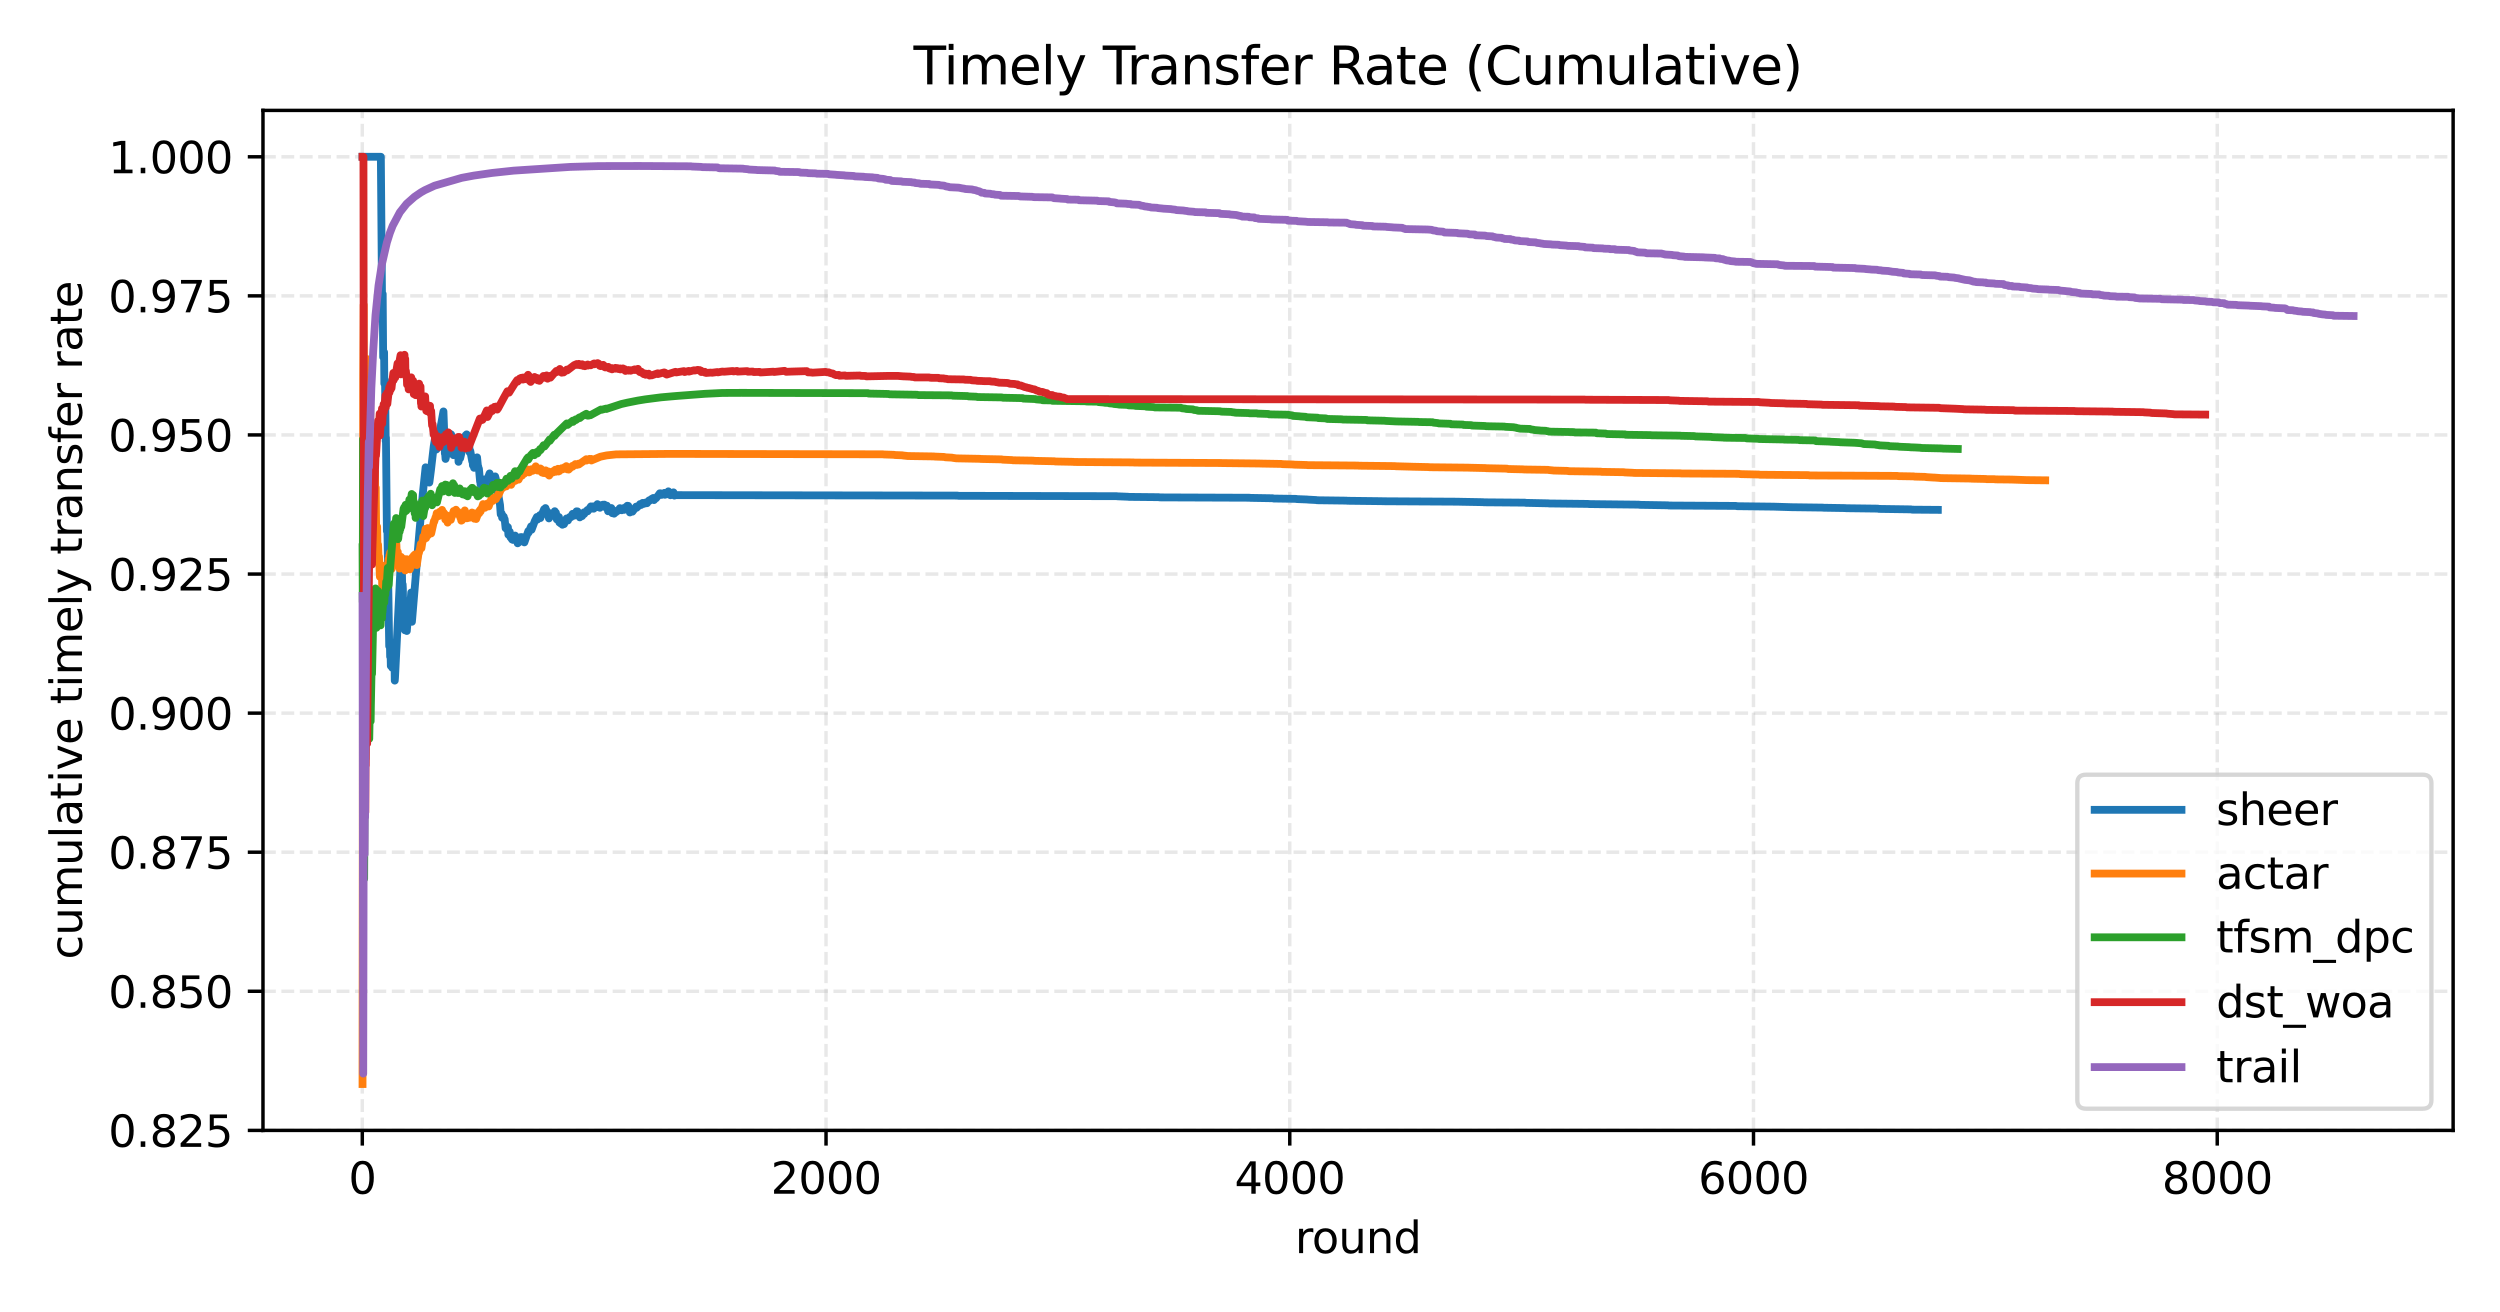 <?xml version="1.0" encoding="utf-8" standalone="no"?>
<!DOCTYPE svg PUBLIC "-//W3C//DTD SVG 1.1//EN"
  "http://www.w3.org/Graphics/SVG/1.1/DTD/svg11.dtd">
<svg xmlns:xlink="http://www.w3.org/1999/xlink" width="576pt" height="302.4pt" viewBox="0 0 576 302.4" xmlns="http://www.w3.org/2000/svg" version="1.1">
 <defs>
  <style type="text/css">*{stroke-linejoin: round; stroke-linecap: butt}</style>
 </defs>
 <g id="figure_1">
  <g id="patch_1">
   <path d="M 0 302.4 
L 576 302.4 
L 576 0 
L 0 0 
z
" style="fill: #ffffff"/>
  </g>
  <g id="axes_1">
   <g id="patch_2">
    <path d="M 60.59 260.44 
L 565.2 260.44 
L 565.2 25.44 
L 60.59 25.44 
z
" style="fill: #ffffff"/>
   </g>
   <g id="matplotlib.axis_1">
    <g id="xtick_1">
     <g id="line2d_1">
      <path d="M 83.473 260.44 
L 83.473 25.44 
" clip-path="url(#pce14758521)" style="fill: none; stroke-dasharray: 2.96,1.28; stroke-dashoffset: 0; stroke: #b0b0b0; stroke-opacity: 0.3; stroke-width: 0.8"/>
     </g>
     <g id="line2d_2">
      <defs>
       <path id="ma4b2731d9f" d="M 0 0 
L 0 3.5 
" style="stroke: #000000; stroke-width: 0.8"/>
      </defs>
      <g>
       <use xlink:href="#ma4b2731d9f" x="83.473" y="260.44" style="stroke: #000000; stroke-width: 0.8"/>
      </g>
     </g>
     <g id="text_1">
      <!-- 0 -->
      <g transform="translate(80.292 275.038) scale(0.1 -0.1)">
       <defs>
        <path id="DejaVuSans-30" d="M 2034 4250 
Q 1547 4250 1301 3770 
Q 1056 3291 1056 2328 
Q 1056 1369 1301 889 
Q 1547 409 2034 409 
Q 2525 409 2770 889 
Q 3016 1369 3016 2328 
Q 3016 3291 2770 3770 
Q 2525 4250 2034 4250 
z
M 2034 4750 
Q 2819 4750 3233 4129 
Q 3647 3509 3647 2328 
Q 3647 1150 3233 529 
Q 2819 -91 2034 -91 
Q 1250 -91 836 529 
Q 422 1150 422 2328 
Q 422 3509 836 4129 
Q 1250 4750 2034 4750 
z
" transform="scale(0.016)"/>
       </defs>
       <use xlink:href="#DejaVuSans-30"/>
      </g>
     </g>
    </g>
    <g id="xtick_2">
     <g id="line2d_3">
      <path d="M 190.318 260.44 
L 190.318 25.44 
" clip-path="url(#pce14758521)" style="fill: none; stroke-dasharray: 2.96,1.28; stroke-dashoffset: 0; stroke: #b0b0b0; stroke-opacity: 0.3; stroke-width: 0.8"/>
     </g>
     <g id="line2d_4">
      <g>
       <use xlink:href="#ma4b2731d9f" x="190.318" y="260.44" style="stroke: #000000; stroke-width: 0.8"/>
      </g>
     </g>
     <g id="text_2">
      <!-- 2000 -->
      <g transform="translate(177.593 275.038) scale(0.1 -0.1)">
       <defs>
        <path id="DejaVuSans-32" d="M 1228 531 
L 3431 531 
L 3431 0 
L 469 0 
L 469 531 
Q 828 903 1448 1529 
Q 2069 2156 2228 2338 
Q 2531 2678 2651 2914 
Q 2772 3150 2772 3378 
Q 2772 3750 2511 3984 
Q 2250 4219 1831 4219 
Q 1534 4219 1204 4116 
Q 875 4013 500 3803 
L 500 4441 
Q 881 4594 1212 4672 
Q 1544 4750 1819 4750 
Q 2544 4750 2975 4387 
Q 3406 4025 3406 3419 
Q 3406 3131 3298 2873 
Q 3191 2616 2906 2266 
Q 2828 2175 2409 1742 
Q 1991 1309 1228 531 
z
" transform="scale(0.016)"/>
       </defs>
       <use xlink:href="#DejaVuSans-32"/>
       <use xlink:href="#DejaVuSans-30" x="63.623"/>
       <use xlink:href="#DejaVuSans-30" x="127.246"/>
       <use xlink:href="#DejaVuSans-30" x="190.869"/>
      </g>
     </g>
    </g>
    <g id="xtick_3">
     <g id="line2d_5">
      <path d="M 297.162 260.44 
L 297.162 25.44 
" clip-path="url(#pce14758521)" style="fill: none; stroke-dasharray: 2.96,1.28; stroke-dashoffset: 0; stroke: #b0b0b0; stroke-opacity: 0.3; stroke-width: 0.8"/>
     </g>
     <g id="line2d_6">
      <g>
       <use xlink:href="#ma4b2731d9f" x="297.162" y="260.44" style="stroke: #000000; stroke-width: 0.8"/>
      </g>
     </g>
     <g id="text_3">
      <!-- 4000 -->
      <g transform="translate(284.437 275.038) scale(0.1 -0.1)">
       <defs>
        <path id="DejaVuSans-34" d="M 2419 4116 
L 825 1625 
L 2419 1625 
L 2419 4116 
z
M 2253 4666 
L 3047 4666 
L 3047 1625 
L 3713 1625 
L 3713 1100 
L 3047 1100 
L 3047 0 
L 2419 0 
L 2419 1100 
L 313 1100 
L 313 1709 
L 2253 4666 
z
" transform="scale(0.016)"/>
       </defs>
       <use xlink:href="#DejaVuSans-34"/>
       <use xlink:href="#DejaVuSans-30" x="63.623"/>
       <use xlink:href="#DejaVuSans-30" x="127.246"/>
       <use xlink:href="#DejaVuSans-30" x="190.869"/>
      </g>
     </g>
    </g>
    <g id="xtick_4">
     <g id="line2d_7">
      <path d="M 404.007 260.44 
L 404.007 25.44 
" clip-path="url(#pce14758521)" style="fill: none; stroke-dasharray: 2.96,1.28; stroke-dashoffset: 0; stroke: #b0b0b0; stroke-opacity: 0.3; stroke-width: 0.8"/>
     </g>
     <g id="line2d_8">
      <g>
       <use xlink:href="#ma4b2731d9f" x="404.007" y="260.44" style="stroke: #000000; stroke-width: 0.8"/>
      </g>
     </g>
     <g id="text_4">
      <!-- 6000 -->
      <g transform="translate(391.282 275.038) scale(0.1 -0.1)">
       <defs>
        <path id="DejaVuSans-36" d="M 2113 2584 
Q 1688 2584 1439 2293 
Q 1191 2003 1191 1497 
Q 1191 994 1439 701 
Q 1688 409 2113 409 
Q 2538 409 2786 701 
Q 3034 994 3034 1497 
Q 3034 2003 2786 2293 
Q 2538 2584 2113 2584 
z
M 3366 4563 
L 3366 3988 
Q 3128 4100 2886 4159 
Q 2644 4219 2406 4219 
Q 1781 4219 1451 3797 
Q 1122 3375 1075 2522 
Q 1259 2794 1537 2939 
Q 1816 3084 2150 3084 
Q 2853 3084 3261 2657 
Q 3669 2231 3669 1497 
Q 3669 778 3244 343 
Q 2819 -91 2113 -91 
Q 1303 -91 875 529 
Q 447 1150 447 2328 
Q 447 3434 972 4092 
Q 1497 4750 2381 4750 
Q 2619 4750 2861 4703 
Q 3103 4656 3366 4563 
z
" transform="scale(0.016)"/>
       </defs>
       <use xlink:href="#DejaVuSans-36"/>
       <use xlink:href="#DejaVuSans-30" x="63.623"/>
       <use xlink:href="#DejaVuSans-30" x="127.246"/>
       <use xlink:href="#DejaVuSans-30" x="190.869"/>
      </g>
     </g>
    </g>
    <g id="xtick_5">
     <g id="line2d_9">
      <path d="M 510.851 260.44 
L 510.851 25.44 
" clip-path="url(#pce14758521)" style="fill: none; stroke-dasharray: 2.96,1.28; stroke-dashoffset: 0; stroke: #b0b0b0; stroke-opacity: 0.3; stroke-width: 0.8"/>
     </g>
     <g id="line2d_10">
      <g>
       <use xlink:href="#ma4b2731d9f" x="510.851" y="260.44" style="stroke: #000000; stroke-width: 0.8"/>
      </g>
     </g>
     <g id="text_5">
      <!-- 8000 -->
      <g transform="translate(498.126 275.038) scale(0.1 -0.1)">
       <defs>
        <path id="DejaVuSans-38" d="M 2034 2216 
Q 1584 2216 1326 1975 
Q 1069 1734 1069 1313 
Q 1069 891 1326 650 
Q 1584 409 2034 409 
Q 2484 409 2743 651 
Q 3003 894 3003 1313 
Q 3003 1734 2745 1975 
Q 2488 2216 2034 2216 
z
M 1403 2484 
Q 997 2584 770 2862 
Q 544 3141 544 3541 
Q 544 4100 942 4425 
Q 1341 4750 2034 4750 
Q 2731 4750 3128 4425 
Q 3525 4100 3525 3541 
Q 3525 3141 3298 2862 
Q 3072 2584 2669 2484 
Q 3125 2378 3379 2068 
Q 3634 1759 3634 1313 
Q 3634 634 3220 271 
Q 2806 -91 2034 -91 
Q 1263 -91 848 271 
Q 434 634 434 1313 
Q 434 1759 690 2068 
Q 947 2378 1403 2484 
z
M 1172 3481 
Q 1172 3119 1398 2916 
Q 1625 2713 2034 2713 
Q 2441 2713 2670 2916 
Q 2900 3119 2900 3481 
Q 2900 3844 2670 4047 
Q 2441 4250 2034 4250 
Q 1625 4250 1398 4047 
Q 1172 3844 1172 3481 
z
" transform="scale(0.016)"/>
       </defs>
       <use xlink:href="#DejaVuSans-38"/>
       <use xlink:href="#DejaVuSans-30" x="63.623"/>
       <use xlink:href="#DejaVuSans-30" x="127.246"/>
       <use xlink:href="#DejaVuSans-30" x="190.869"/>
      </g>
     </g>
    </g>
    <g id="text_6">
     <!-- round -->
     <g transform="translate(298.381 288.717) scale(0.1 -0.1)">
      <defs>
       <path id="DejaVuSans-72" d="M 2631 2963 
Q 2534 3019 2420 3045 
Q 2306 3072 2169 3072 
Q 1681 3072 1420 2755 
Q 1159 2438 1159 1844 
L 1159 0 
L 581 0 
L 581 3500 
L 1159 3500 
L 1159 2956 
Q 1341 3275 1631 3429 
Q 1922 3584 2338 3584 
Q 2397 3584 2469 3576 
Q 2541 3569 2628 3553 
L 2631 2963 
z
" transform="scale(0.016)"/>
       <path id="DejaVuSans-6f" d="M 1959 3097 
Q 1497 3097 1228 2736 
Q 959 2375 959 1747 
Q 959 1119 1226 758 
Q 1494 397 1959 397 
Q 2419 397 2687 759 
Q 2956 1122 2956 1747 
Q 2956 2369 2687 2733 
Q 2419 3097 1959 3097 
z
M 1959 3584 
Q 2709 3584 3137 3096 
Q 3566 2609 3566 1747 
Q 3566 888 3137 398 
Q 2709 -91 1959 -91 
Q 1206 -91 779 398 
Q 353 888 353 1747 
Q 353 2609 779 3096 
Q 1206 3584 1959 3584 
z
" transform="scale(0.016)"/>
       <path id="DejaVuSans-75" d="M 544 1381 
L 544 3500 
L 1119 3500 
L 1119 1403 
Q 1119 906 1312 657 
Q 1506 409 1894 409 
Q 2359 409 2629 706 
Q 2900 1003 2900 1516 
L 2900 3500 
L 3475 3500 
L 3475 0 
L 2900 0 
L 2900 538 
Q 2691 219 2414 64 
Q 2138 -91 1772 -91 
Q 1169 -91 856 284 
Q 544 659 544 1381 
z
M 1991 3584 
L 1991 3584 
z
" transform="scale(0.016)"/>
       <path id="DejaVuSans-6e" d="M 3513 2113 
L 3513 0 
L 2938 0 
L 2938 2094 
Q 2938 2591 2744 2837 
Q 2550 3084 2163 3084 
Q 1697 3084 1428 2787 
Q 1159 2491 1159 1978 
L 1159 0 
L 581 0 
L 581 3500 
L 1159 3500 
L 1159 2956 
Q 1366 3272 1645 3428 
Q 1925 3584 2291 3584 
Q 2894 3584 3203 3211 
Q 3513 2838 3513 2113 
z
" transform="scale(0.016)"/>
       <path id="DejaVuSans-64" d="M 2906 2969 
L 2906 4863 
L 3481 4863 
L 3481 0 
L 2906 0 
L 2906 525 
Q 2725 213 2448 61 
Q 2172 -91 1784 -91 
Q 1150 -91 751 415 
Q 353 922 353 1747 
Q 353 2572 751 3078 
Q 1150 3584 1784 3584 
Q 2172 3584 2448 3432 
Q 2725 3281 2906 2969 
z
M 947 1747 
Q 947 1113 1208 752 
Q 1469 391 1925 391 
Q 2381 391 2643 752 
Q 2906 1113 2906 1747 
Q 2906 2381 2643 2742 
Q 2381 3103 1925 3103 
Q 1469 3103 1208 2742 
Q 947 2381 947 1747 
z
" transform="scale(0.016)"/>
      </defs>
      <use xlink:href="#DejaVuSans-72"/>
      <use xlink:href="#DejaVuSans-6f" x="38.863"/>
      <use xlink:href="#DejaVuSans-75" x="100.045"/>
      <use xlink:href="#DejaVuSans-6e" x="163.424"/>
      <use xlink:href="#DejaVuSans-64" x="226.803"/>
     </g>
    </g>
   </g>
   <g id="matplotlib.axis_2">
    <g id="ytick_1">
     <g id="line2d_11">
      <path d="M 60.59 260.44 
L 565.2 260.44 
" clip-path="url(#pce14758521)" style="fill: none; stroke-dasharray: 2.96,1.28; stroke-dashoffset: 0; stroke: #b0b0b0; stroke-opacity: 0.3; stroke-width: 0.8"/>
     </g>
     <g id="line2d_12">
      <defs>
       <path id="ma441463ba5" d="M 0 0 
L -3.5 0 
" style="stroke: #000000; stroke-width: 0.8"/>
      </defs>
      <g>
       <use xlink:href="#ma441463ba5" x="60.59" y="260.44" style="stroke: #000000; stroke-width: 0.8"/>
      </g>
     </g>
     <g id="text_7">
      <!-- 0.825 -->
      <g transform="translate(24.962 264.239) scale(0.1 -0.1)">
       <defs>
        <path id="DejaVuSans-2e" d="M 684 794 
L 1344 794 
L 1344 0 
L 684 0 
L 684 794 
z
" transform="scale(0.016)"/>
        <path id="DejaVuSans-35" d="M 691 4666 
L 3169 4666 
L 3169 4134 
L 1269 4134 
L 1269 2991 
Q 1406 3038 1543 3061 
Q 1681 3084 1819 3084 
Q 2600 3084 3056 2656 
Q 3513 2228 3513 1497 
Q 3513 744 3044 326 
Q 2575 -91 1722 -91 
Q 1428 -91 1123 -41 
Q 819 9 494 109 
L 494 744 
Q 775 591 1075 516 
Q 1375 441 1709 441 
Q 2250 441 2565 725 
Q 2881 1009 2881 1497 
Q 2881 1984 2565 2268 
Q 2250 2553 1709 2553 
Q 1456 2553 1204 2497 
Q 953 2441 691 2322 
L 691 4666 
z
" transform="scale(0.016)"/>
       </defs>
       <use xlink:href="#DejaVuSans-30"/>
       <use xlink:href="#DejaVuSans-2e" x="63.623"/>
       <use xlink:href="#DejaVuSans-38" x="95.41"/>
       <use xlink:href="#DejaVuSans-32" x="159.033"/>
       <use xlink:href="#DejaVuSans-35" x="222.656"/>
      </g>
     </g>
    </g>
    <g id="ytick_2">
     <g id="line2d_13">
      <path d="M 60.59 228.395 
L 565.2 228.395 
" clip-path="url(#pce14758521)" style="fill: none; stroke-dasharray: 2.96,1.28; stroke-dashoffset: 0; stroke: #b0b0b0; stroke-opacity: 0.3; stroke-width: 0.8"/>
     </g>
     <g id="line2d_14">
      <g>
       <use xlink:href="#ma441463ba5" x="60.59" y="228.395" style="stroke: #000000; stroke-width: 0.8"/>
      </g>
     </g>
     <g id="text_8">
      <!-- 0.850 -->
      <g transform="translate(24.962 232.194) scale(0.1 -0.1)">
       <use xlink:href="#DejaVuSans-30"/>
       <use xlink:href="#DejaVuSans-2e" x="63.623"/>
       <use xlink:href="#DejaVuSans-38" x="95.41"/>
       <use xlink:href="#DejaVuSans-35" x="159.033"/>
       <use xlink:href="#DejaVuSans-30" x="222.656"/>
      </g>
     </g>
    </g>
    <g id="ytick_3">
     <g id="line2d_15">
      <path d="M 60.59 196.349 
L 565.2 196.349 
" clip-path="url(#pce14758521)" style="fill: none; stroke-dasharray: 2.96,1.28; stroke-dashoffset: 0; stroke: #b0b0b0; stroke-opacity: 0.3; stroke-width: 0.8"/>
     </g>
     <g id="line2d_16">
      <g>
       <use xlink:href="#ma441463ba5" x="60.59" y="196.349" style="stroke: #000000; stroke-width: 0.8"/>
      </g>
     </g>
     <g id="text_9">
      <!-- 0.875 -->
      <g transform="translate(24.962 200.148) scale(0.1 -0.1)">
       <defs>
        <path id="DejaVuSans-37" d="M 525 4666 
L 3525 4666 
L 3525 4397 
L 1831 0 
L 1172 0 
L 2766 4134 
L 525 4134 
L 525 4666 
z
" transform="scale(0.016)"/>
       </defs>
       <use xlink:href="#DejaVuSans-30"/>
       <use xlink:href="#DejaVuSans-2e" x="63.623"/>
       <use xlink:href="#DejaVuSans-38" x="95.41"/>
       <use xlink:href="#DejaVuSans-37" x="159.033"/>
       <use xlink:href="#DejaVuSans-35" x="222.656"/>
      </g>
     </g>
    </g>
    <g id="ytick_4">
     <g id="line2d_17">
      <path d="M 60.59 164.304 
L 565.2 164.304 
" clip-path="url(#pce14758521)" style="fill: none; stroke-dasharray: 2.96,1.28; stroke-dashoffset: 0; stroke: #b0b0b0; stroke-opacity: 0.3; stroke-width: 0.8"/>
     </g>
     <g id="line2d_18">
      <g>
       <use xlink:href="#ma441463ba5" x="60.59" y="164.304" style="stroke: #000000; stroke-width: 0.8"/>
      </g>
     </g>
     <g id="text_10">
      <!-- 0.900 -->
      <g transform="translate(24.962 168.103) scale(0.1 -0.1)">
       <defs>
        <path id="DejaVuSans-39" d="M 703 97 
L 703 672 
Q 941 559 1184 500 
Q 1428 441 1663 441 
Q 2288 441 2617 861 
Q 2947 1281 2994 2138 
Q 2813 1869 2534 1725 
Q 2256 1581 1919 1581 
Q 1219 1581 811 2004 
Q 403 2428 403 3163 
Q 403 3881 828 4315 
Q 1253 4750 1959 4750 
Q 2769 4750 3195 4129 
Q 3622 3509 3622 2328 
Q 3622 1225 3098 567 
Q 2575 -91 1691 -91 
Q 1453 -91 1209 -44 
Q 966 3 703 97 
z
M 1959 2075 
Q 2384 2075 2632 2365 
Q 2881 2656 2881 3163 
Q 2881 3666 2632 3958 
Q 2384 4250 1959 4250 
Q 1534 4250 1286 3958 
Q 1038 3666 1038 3163 
Q 1038 2656 1286 2365 
Q 1534 2075 1959 2075 
z
" transform="scale(0.016)"/>
       </defs>
       <use xlink:href="#DejaVuSans-30"/>
       <use xlink:href="#DejaVuSans-2e" x="63.623"/>
       <use xlink:href="#DejaVuSans-39" x="95.41"/>
       <use xlink:href="#DejaVuSans-30" x="159.033"/>
       <use xlink:href="#DejaVuSans-30" x="222.656"/>
      </g>
     </g>
    </g>
    <g id="ytick_5">
     <g id="line2d_19">
      <path d="M 60.59 132.258 
L 565.2 132.258 
" clip-path="url(#pce14758521)" style="fill: none; stroke-dasharray: 2.96,1.28; stroke-dashoffset: 0; stroke: #b0b0b0; stroke-opacity: 0.3; stroke-width: 0.8"/>
     </g>
     <g id="line2d_20">
      <g>
       <use xlink:href="#ma441463ba5" x="60.59" y="132.258" style="stroke: #000000; stroke-width: 0.8"/>
      </g>
     </g>
     <g id="text_11">
      <!-- 0.925 -->
      <g transform="translate(24.962 136.057) scale(0.1 -0.1)">
       <use xlink:href="#DejaVuSans-30"/>
       <use xlink:href="#DejaVuSans-2e" x="63.623"/>
       <use xlink:href="#DejaVuSans-39" x="95.41"/>
       <use xlink:href="#DejaVuSans-32" x="159.033"/>
       <use xlink:href="#DejaVuSans-35" x="222.656"/>
      </g>
     </g>
    </g>
    <g id="ytick_6">
     <g id="line2d_21">
      <path d="M 60.59 100.213 
L 565.2 100.213 
" clip-path="url(#pce14758521)" style="fill: none; stroke-dasharray: 2.96,1.28; stroke-dashoffset: 0; stroke: #b0b0b0; stroke-opacity: 0.3; stroke-width: 0.8"/>
     </g>
     <g id="line2d_22">
      <g>
       <use xlink:href="#ma441463ba5" x="60.59" y="100.213" style="stroke: #000000; stroke-width: 0.8"/>
      </g>
     </g>
     <g id="text_12">
      <!-- 0.950 -->
      <g transform="translate(24.962 104.012) scale(0.1 -0.1)">
       <use xlink:href="#DejaVuSans-30"/>
       <use xlink:href="#DejaVuSans-2e" x="63.623"/>
       <use xlink:href="#DejaVuSans-39" x="95.41"/>
       <use xlink:href="#DejaVuSans-35" x="159.033"/>
       <use xlink:href="#DejaVuSans-30" x="222.656"/>
      </g>
     </g>
    </g>
    <g id="ytick_7">
     <g id="line2d_23">
      <path d="M 60.59 68.167 
L 565.2 68.167 
" clip-path="url(#pce14758521)" style="fill: none; stroke-dasharray: 2.96,1.28; stroke-dashoffset: 0; stroke: #b0b0b0; stroke-opacity: 0.3; stroke-width: 0.8"/>
     </g>
     <g id="line2d_24">
      <g>
       <use xlink:href="#ma441463ba5" x="60.59" y="68.167" style="stroke: #000000; stroke-width: 0.8"/>
      </g>
     </g>
     <g id="text_13">
      <!-- 0.975 -->
      <g transform="translate(24.962 71.966) scale(0.1 -0.1)">
       <use xlink:href="#DejaVuSans-30"/>
       <use xlink:href="#DejaVuSans-2e" x="63.623"/>
       <use xlink:href="#DejaVuSans-39" x="95.41"/>
       <use xlink:href="#DejaVuSans-37" x="159.033"/>
       <use xlink:href="#DejaVuSans-35" x="222.656"/>
      </g>
     </g>
    </g>
    <g id="ytick_8">
     <g id="line2d_25">
      <path d="M 60.59 36.122 
L 565.2 36.122 
" clip-path="url(#pce14758521)" style="fill: none; stroke-dasharray: 2.96,1.28; stroke-dashoffset: 0; stroke: #b0b0b0; stroke-opacity: 0.3; stroke-width: 0.8"/>
     </g>
     <g id="line2d_26">
      <g>
       <use xlink:href="#ma441463ba5" x="60.59" y="36.122" style="stroke: #000000; stroke-width: 0.8"/>
      </g>
     </g>
     <g id="text_14">
      <!-- 1.000 -->
      <g transform="translate(24.962 39.921) scale(0.1 -0.1)">
       <defs>
        <path id="DejaVuSans-31" d="M 794 531 
L 1825 531 
L 1825 4091 
L 703 3866 
L 703 4441 
L 1819 4666 
L 2450 4666 
L 2450 531 
L 3481 531 
L 3481 0 
L 794 0 
L 794 531 
z
" transform="scale(0.016)"/>
       </defs>
       <use xlink:href="#DejaVuSans-31"/>
       <use xlink:href="#DejaVuSans-2e" x="63.623"/>
       <use xlink:href="#DejaVuSans-30" x="95.41"/>
       <use xlink:href="#DejaVuSans-30" x="159.033"/>
       <use xlink:href="#DejaVuSans-30" x="222.656"/>
      </g>
     </g>
    </g>
    <g id="text_15">
     <!-- cumulative timely transfer rate -->
     <g transform="translate(18.882 221.049) rotate(-90) scale(0.1 -0.1)">
      <defs>
       <path id="DejaVuSans-63" d="M 3122 3366 
L 3122 2828 
Q 2878 2963 2633 3030 
Q 2388 3097 2138 3097 
Q 1578 3097 1268 2742 
Q 959 2388 959 1747 
Q 959 1106 1268 751 
Q 1578 397 2138 397 
Q 2388 397 2633 464 
Q 2878 531 3122 666 
L 3122 134 
Q 2881 22 2623 -34 
Q 2366 -91 2075 -91 
Q 1284 -91 818 406 
Q 353 903 353 1747 
Q 353 2603 823 3093 
Q 1294 3584 2113 3584 
Q 2378 3584 2631 3529 
Q 2884 3475 3122 3366 
z
" transform="scale(0.016)"/>
       <path id="DejaVuSans-6d" d="M 3328 2828 
Q 3544 3216 3844 3400 
Q 4144 3584 4550 3584 
Q 5097 3584 5394 3201 
Q 5691 2819 5691 2113 
L 5691 0 
L 5113 0 
L 5113 2094 
Q 5113 2597 4934 2840 
Q 4756 3084 4391 3084 
Q 3944 3084 3684 2787 
Q 3425 2491 3425 1978 
L 3425 0 
L 2847 0 
L 2847 2094 
Q 2847 2600 2669 2842 
Q 2491 3084 2119 3084 
Q 1678 3084 1418 2786 
Q 1159 2488 1159 1978 
L 1159 0 
L 581 0 
L 581 3500 
L 1159 3500 
L 1159 2956 
Q 1356 3278 1631 3431 
Q 1906 3584 2284 3584 
Q 2666 3584 2933 3390 
Q 3200 3197 3328 2828 
z
" transform="scale(0.016)"/>
       <path id="DejaVuSans-6c" d="M 603 4863 
L 1178 4863 
L 1178 0 
L 603 0 
L 603 4863 
z
" transform="scale(0.016)"/>
       <path id="DejaVuSans-61" d="M 2194 1759 
Q 1497 1759 1228 1600 
Q 959 1441 959 1056 
Q 959 750 1161 570 
Q 1363 391 1709 391 
Q 2188 391 2477 730 
Q 2766 1069 2766 1631 
L 2766 1759 
L 2194 1759 
z
M 3341 1997 
L 3341 0 
L 2766 0 
L 2766 531 
Q 2569 213 2275 61 
Q 1981 -91 1556 -91 
Q 1019 -91 701 211 
Q 384 513 384 1019 
Q 384 1609 779 1909 
Q 1175 2209 1959 2209 
L 2766 2209 
L 2766 2266 
Q 2766 2663 2505 2880 
Q 2244 3097 1772 3097 
Q 1472 3097 1187 3025 
Q 903 2953 641 2809 
L 641 3341 
Q 956 3463 1253 3523 
Q 1550 3584 1831 3584 
Q 2591 3584 2966 3190 
Q 3341 2797 3341 1997 
z
" transform="scale(0.016)"/>
       <path id="DejaVuSans-74" d="M 1172 4494 
L 1172 3500 
L 2356 3500 
L 2356 3053 
L 1172 3053 
L 1172 1153 
Q 1172 725 1289 603 
Q 1406 481 1766 481 
L 2356 481 
L 2356 0 
L 1766 0 
Q 1100 0 847 248 
Q 594 497 594 1153 
L 594 3053 
L 172 3053 
L 172 3500 
L 594 3500 
L 594 4494 
L 1172 4494 
z
" transform="scale(0.016)"/>
       <path id="DejaVuSans-69" d="M 603 3500 
L 1178 3500 
L 1178 0 
L 603 0 
L 603 3500 
z
M 603 4863 
L 1178 4863 
L 1178 4134 
L 603 4134 
L 603 4863 
z
" transform="scale(0.016)"/>
       <path id="DejaVuSans-76" d="M 191 3500 
L 800 3500 
L 1894 563 
L 2988 3500 
L 3597 3500 
L 2284 0 
L 1503 0 
L 191 3500 
z
" transform="scale(0.016)"/>
       <path id="DejaVuSans-65" d="M 3597 1894 
L 3597 1613 
L 953 1613 
Q 991 1019 1311 708 
Q 1631 397 2203 397 
Q 2534 397 2845 478 
Q 3156 559 3463 722 
L 3463 178 
Q 3153 47 2828 -22 
Q 2503 -91 2169 -91 
Q 1331 -91 842 396 
Q 353 884 353 1716 
Q 353 2575 817 3079 
Q 1281 3584 2069 3584 
Q 2775 3584 3186 3129 
Q 3597 2675 3597 1894 
z
M 3022 2063 
Q 3016 2534 2758 2815 
Q 2500 3097 2075 3097 
Q 1594 3097 1305 2825 
Q 1016 2553 972 2059 
L 3022 2063 
z
" transform="scale(0.016)"/>
       <path id="DejaVuSans-20" transform="scale(0.016)"/>
       <path id="DejaVuSans-79" d="M 2059 -325 
Q 1816 -950 1584 -1140 
Q 1353 -1331 966 -1331 
L 506 -1331 
L 506 -850 
L 844 -850 
Q 1081 -850 1212 -737 
Q 1344 -625 1503 -206 
L 1606 56 
L 191 3500 
L 800 3500 
L 1894 763 
L 2988 3500 
L 3597 3500 
L 2059 -325 
z
" transform="scale(0.016)"/>
       <path id="DejaVuSans-73" d="M 2834 3397 
L 2834 2853 
Q 2591 2978 2328 3040 
Q 2066 3103 1784 3103 
Q 1356 3103 1142 2972 
Q 928 2841 928 2578 
Q 928 2378 1081 2264 
Q 1234 2150 1697 2047 
L 1894 2003 
Q 2506 1872 2764 1633 
Q 3022 1394 3022 966 
Q 3022 478 2636 193 
Q 2250 -91 1575 -91 
Q 1294 -91 989 -36 
Q 684 19 347 128 
L 347 722 
Q 666 556 975 473 
Q 1284 391 1588 391 
Q 1994 391 2212 530 
Q 2431 669 2431 922 
Q 2431 1156 2273 1281 
Q 2116 1406 1581 1522 
L 1381 1569 
Q 847 1681 609 1914 
Q 372 2147 372 2553 
Q 372 3047 722 3315 
Q 1072 3584 1716 3584 
Q 2034 3584 2315 3537 
Q 2597 3491 2834 3397 
z
" transform="scale(0.016)"/>
       <path id="DejaVuSans-66" d="M 2375 4863 
L 2375 4384 
L 1825 4384 
Q 1516 4384 1395 4259 
Q 1275 4134 1275 3809 
L 1275 3500 
L 2222 3500 
L 2222 3053 
L 1275 3053 
L 1275 0 
L 697 0 
L 697 3053 
L 147 3053 
L 147 3500 
L 697 3500 
L 697 3744 
Q 697 4328 969 4595 
Q 1241 4863 1831 4863 
L 2375 4863 
z
" transform="scale(0.016)"/>
      </defs>
      <use xlink:href="#DejaVuSans-63"/>
      <use xlink:href="#DejaVuSans-75" x="54.98"/>
      <use xlink:href="#DejaVuSans-6d" x="118.359"/>
      <use xlink:href="#DejaVuSans-75" x="215.771"/>
      <use xlink:href="#DejaVuSans-6c" x="279.15"/>
      <use xlink:href="#DejaVuSans-61" x="306.934"/>
      <use xlink:href="#DejaVuSans-74" x="368.213"/>
      <use xlink:href="#DejaVuSans-69" x="407.422"/>
      <use xlink:href="#DejaVuSans-76" x="435.205"/>
      <use xlink:href="#DejaVuSans-65" x="494.385"/>
      <use xlink:href="#DejaVuSans-20" x="555.908"/>
      <use xlink:href="#DejaVuSans-74" x="587.695"/>
      <use xlink:href="#DejaVuSans-69" x="626.904"/>
      <use xlink:href="#DejaVuSans-6d" x="654.688"/>
      <use xlink:href="#DejaVuSans-65" x="752.1"/>
      <use xlink:href="#DejaVuSans-6c" x="813.623"/>
      <use xlink:href="#DejaVuSans-79" x="841.406"/>
      <use xlink:href="#DejaVuSans-20" x="900.586"/>
      <use xlink:href="#DejaVuSans-74" x="932.373"/>
      <use xlink:href="#DejaVuSans-72" x="971.582"/>
      <use xlink:href="#DejaVuSans-61" x="1012.695"/>
      <use xlink:href="#DejaVuSans-6e" x="1073.975"/>
      <use xlink:href="#DejaVuSans-73" x="1137.354"/>
      <use xlink:href="#DejaVuSans-66" x="1189.453"/>
      <use xlink:href="#DejaVuSans-65" x="1224.658"/>
      <use xlink:href="#DejaVuSans-72" x="1286.182"/>
      <use xlink:href="#DejaVuSans-20" x="1327.295"/>
      <use xlink:href="#DejaVuSans-72" x="1359.082"/>
      <use xlink:href="#DejaVuSans-61" x="1400.195"/>
      <use xlink:href="#DejaVuSans-74" x="1461.475"/>
      <use xlink:href="#DejaVuSans-65" x="1500.684"/>
     </g>
    </g>
   </g>
   <g id="line2d_27">
    <path d="M 83.527 36.122 
L 87.747 36.122 
L 88.014 68.153 
L 88.175 67.737 
L 88.281 82.269 
L 88.335 81.786 
L 88.495 81.163 
L 88.549 88.377 
L 88.655 87.829 
L 88.709 87.58 
L 88.869 101.664 
L 88.922 100.805 
L 89.136 122.371 
L 89.243 121.107 
L 89.67 148.868 
L 89.724 148.75 
L 89.831 147.777 
L 89.884 151.287 
L 89.937 150.774 
L 89.991 150.617 
L 90.044 153.441 
L 90.098 152.455 
L 90.311 148.453 
L 90.365 153.848 
L 90.418 153.172 
L 90.685 148.887 
L 90.739 148.301 
L 90.792 154.062 
L 90.846 153.493 
L 90.899 152.269 
L 90.953 156.812 
L 91.006 156.175 
L 92.341 129.563 
L 92.395 128.738 
L 92.502 132.68 
L 92.609 131.468 
L 92.662 135.561 
L 92.715 135.173 
L 92.769 134.638 
L 92.822 135.592 
L 92.876 140.023 
L 92.929 139.494 
L 93.089 138.195 
L 93.143 144.669 
L 93.196 144.02 
L 93.25 143.422 
L 93.303 145.224 
L 93.357 144.693 
L 93.57 142.326 
L 93.73 145.383 
L 94.318 138.405 
L 94.372 141.585 
L 94.425 140.92 
L 94.745 136.509 
L 94.906 143.263 
L 94.959 142.672 
L 96.615 122.738 
L 97.417 113.699 
L 98.058 107.67 
L 98.164 110.864 
L 98.218 110.436 
L 98.378 109.08 
L 98.432 111.054 
L 98.485 110.503 
L 98.645 109.135 
L 98.699 110.818 
L 98.752 110.44 
L 98.859 109.77 
L 98.912 111.185 
L 98.966 110.865 
L 99.286 108.386 
L 99.927 102.854 
L 100.355 100.196 
L 100.515 103.574 
L 100.568 103.534 
L 102.171 94.793 
L 102.331 99.118 
L 102.385 98.967 
L 102.492 104.488 
L 102.545 104.302 
L 102.652 105.74 
L 102.705 105.542 
L 103.453 101.526 
L 103.774 99.991 
L 103.827 100.576 
L 103.881 100.329 
L 103.934 100.08 
L 104.094 100.61 
L 104.308 104.082 
L 104.361 103.814 
L 104.468 104.867 
L 104.575 104.778 
L 105.109 102.539 
L 105.323 104.865 
L 105.537 103.805 
L 105.644 106.403 
L 105.697 106.11 
L 105.964 104.954 
L 106.018 105.604 
L 106.071 105.386 
L 107.3 100.275 
L 107.353 100.646 
L 107.407 100.453 
L 107.513 100.074 
L 107.674 102.273 
L 107.727 102.148 
L 107.887 103.202 
L 108.101 102.409 
L 108.208 104.222 
L 108.261 103.997 
L 108.315 103.807 
L 108.368 103.972 
L 108.796 106.271 
L 108.902 106.181 
L 108.956 107.221 
L 109.009 106.974 
L 109.063 106.781 
L 109.223 107.786 
L 109.917 105.376 
L 110.131 107.557 
L 110.184 107.458 
L 110.291 108.072 
L 110.345 108.009 
L 110.612 110.948 
L 110.665 110.801 
L 110.719 111.628 
L 110.772 111.395 
L 111.039 110.497 
L 111.2 111.969 
L 111.627 110.461 
L 111.734 111.014 
L 111.787 110.878 
L 111.841 110.748 
L 111.947 111.384 
L 112.001 111.206 
L 112.802 109.071 
L 113.016 111.471 
L 113.069 111.341 
L 113.283 110.802 
L 113.497 110.086 
L 113.55 110.387 
L 113.604 110.229 
L 113.657 110.066 
L 113.71 110.662 
L 113.764 110.49 
L 113.977 110.064 
L 114.084 109.763 
L 114.245 110.374 
L 114.351 111.654 
L 114.405 111.578 
L 114.458 111.698 
L 114.512 111.607 
L 114.725 113.961 
L 114.779 113.852 
L 115.206 116.343 
L 115.366 118.499 
L 115.42 118.38 
L 115.473 118.598 
L 115.527 118.44 
L 115.58 118.31 
L 115.687 119.276 
L 115.74 119.123 
L 115.847 118.813 
L 115.901 119.432 
L 115.954 119.291 
L 116.061 119.034 
L 116.221 119.735 
L 116.275 119.615 
L 116.488 121.698 
L 116.595 121.412 
L 116.702 121.165 
L 116.755 121.932 
L 116.809 121.863 
L 117.023 121.463 
L 117.129 123.199 
L 117.29 123.003 
L 117.45 122.507 
L 117.61 123.797 
L 117.664 123.711 
L 117.717 123.509 
L 117.77 123.996 
L 117.824 123.887 
L 117.877 123.76 
L 117.931 123.858 
L 117.984 124.306 
L 118.038 124.125 
L 118.144 123.82 
L 118.198 124.401 
L 118.251 124.249 
L 118.358 124.044 
L 118.412 124.353 
L 118.465 124.124 
L 118.679 123.393 
L 118.946 124.334 
L 118.999 124.219 
L 119.106 123.894 
L 119.266 125.178 
L 119.32 124.992 
L 119.427 124.573 
L 119.48 125.014 
L 119.533 124.8 
L 119.587 124.577 
L 119.64 124.887 
L 119.694 124.675 
L 119.961 123.747 
L 120.068 123.878 
L 120.121 123.735 
L 120.174 124.383 
L 120.228 124.218 
L 120.388 123.772 
L 120.548 124.372 
L 120.602 124.181 
L 120.655 124.274 
L 120.709 124.318 
L 120.816 124.965 
L 121.724 122.355 
L 121.777 122.74 
L 121.831 122.563 
L 122.365 121.27 
L 122.472 122.056 
L 122.525 121.91 
L 123.22 120.038 
L 123.7 119.109 
L 123.807 119.718 
L 123.861 119.562 
L 124.074 119.024 
L 124.128 119.338 
L 124.181 119.198 
L 124.395 118.687 
L 124.502 119.367 
L 124.555 119.204 
L 125.143 117.844 
L 125.356 117.321 
L 125.41 117.675 
L 125.463 117.506 
L 125.677 117.059 
L 125.73 117.69 
L 125.784 117.536 
L 125.837 117.448 
L 125.891 118.143 
L 125.944 118.009 
L 125.997 117.975 
L 126.104 118.229 
L 126.211 117.987 
L 126.478 119.442 
L 126.585 119.195 
L 126.959 118.481 
L 127.173 118.871 
L 127.493 118.138 
L 127.547 118.395 
L 127.6 118.266 
L 127.814 117.783 
L 127.921 118.392 
L 127.974 118.292 
L 128.081 118.121 
L 128.295 119.678 
L 128.455 119.336 
L 128.508 119.622 
L 128.562 119.503 
L 128.775 119.113 
L 128.882 120.378 
L 128.989 120.18 
L 129.096 119.93 
L 129.149 120.582 
L 129.203 120.479 
L 129.363 120.074 
L 129.577 120.901 
L 129.897 120.191 
L 129.951 120.765 
L 130.004 120.625 
L 130.538 119.453 
L 130.592 119.859 
L 130.645 119.75 
L 130.752 119.535 
L 130.859 119.917 
L 130.912 119.775 
L 131.233 119.138 
L 131.286 119.304 
L 131.34 119.183 
L 131.393 119.204 
L 131.5 118.981 
L 131.553 119.152 
L 131.607 119.011 
L 131.927 118.388 
L 132.034 118.822 
L 132.141 118.571 
L 132.194 118.728 
L 132.248 118.829 
L 132.462 118.335 
L 132.515 118.482 
L 132.568 118.366 
L 132.836 117.809 
L 132.889 118.131 
L 132.942 118.052 
L 133.049 117.822 
L 133.263 118.687 
L 133.316 118.588 
L 133.37 118.591 
L 133.477 118.396 
L 133.583 119.203 
L 133.637 119.105 
L 133.957 118.427 
L 134.064 118.935 
L 134.118 118.914 
L 134.545 118.044 
L 134.598 118.43 
L 134.652 118.318 
L 135.346 117.505 
L 135.4 117.801 
L 135.453 117.697 
L 136.148 116.671 
L 136.255 117.214 
L 136.308 117.15 
L 136.682 116.659 
L 136.789 117.204 
L 136.896 117.098 
L 137.056 116.977 
L 137.163 116.904 
L 137.643 116.154 
L 137.75 116.845 
L 137.804 116.759 
L 138.071 116.434 
L 138.231 116.99 
L 138.659 116.344 
L 138.712 116.649 
L 138.765 116.548 
L 138.926 116.278 
L 139.032 116.655 
L 139.086 116.554 
L 139.246 116.261 
L 139.513 116.893 
L 139.834 116.509 
L 140.101 117.795 
L 140.208 117.655 
L 140.315 117.498 
L 140.368 117.767 
L 140.421 117.668 
L 140.849 117.049 
L 141.063 118.235 
L 141.169 118.076 
L 141.383 117.76 
L 141.49 118.351 
L 141.543 118.296 
L 141.864 117.788 
L 141.917 118.01 
L 141.971 117.935 
L 142.345 117.542 
L 142.398 117.682 
L 142.451 117.598 
L 142.825 117.08 
L 142.932 117.519 
L 142.986 117.421 
L 143.199 117.184 
L 143.253 117.562 
L 143.306 117.492 
L 143.467 117.292 
L 143.627 117.079 
L 143.787 117.475 
L 144.214 116.799 
L 144.268 116.934 
L 144.321 116.876 
L 144.535 116.522 
L 144.588 116.79 
L 144.642 116.705 
L 144.749 116.55 
L 144.909 117.183 
L 144.962 117.103 
L 145.123 118.073 
L 145.55 117.492 
L 145.71 117.891 
L 146.565 116.723 
L 146.672 116.997 
L 146.725 116.948 
L 146.992 116.661 
L 147.099 116.61 
L 147.473 116.138 
L 147.633 116.161 
L 147.687 116.353 
L 147.74 116.272 
L 148.061 115.868 
L 148.114 116.047 
L 148.168 115.972 
L 148.221 115.874 
L 148.275 116.104 
L 148.328 116.011 
L 148.488 115.863 
L 148.542 115.97 
L 148.595 115.878 
L 148.648 115.81 
L 148.702 115.988 
L 148.755 115.913 
L 148.809 115.943 
L 148.862 115.847 
L 148.969 115.714 
L 149.022 115.814 
L 149.076 115.939 
L 149.129 115.846 
L 149.557 115.283 
L 149.61 115.401 
L 149.663 115.319 
L 149.931 115.09 
L 149.984 115.197 
L 150.037 115.133 
L 150.198 114.903 
L 150.251 115.01 
L 150.305 114.96 
L 150.518 114.729 
L 150.679 115.218 
L 151.106 114.702 
L 151.159 114.799 
L 151.213 114.718 
L 151.8 113.961 
L 152.014 113.656 
L 152.067 113.782 
L 152.174 113.652 
L 152.281 114.028 
L 152.335 113.977 
L 152.388 113.899 
L 152.441 114.017 
L 152.762 113.705 
L 152.815 113.929 
L 152.869 113.854 
L 153.083 113.556 
L 153.136 113.659 
L 153.189 113.999 
L 153.243 113.918 
L 153.35 113.766 
L 153.403 113.934 
L 153.456 113.862 
L 153.884 113.35 
L 153.991 113.206 
L 154.258 113.987 
L 154.365 113.837 
L 154.471 114.105 
L 155.166 113.44 
L 155.38 114.188 
L 155.54 114.051 
L 155.7 114.078 
L 220.608 114.186 
L 220.822 114.234 
L 257.256 114.322 
L 257.523 114.354 
L 259.873 114.45 
L 260.141 114.482 
L 266.979 114.551 
L 267.192 114.599 
L 287.867 114.679 
L 288.134 114.711 
L 293.262 114.799 
L 293.423 114.862 
L 298.605 114.942 
L 298.818 114.99 
L 301.169 115.082 
L 301.436 115.113 
L 303.252 115.209 
L 303.466 115.257 
L 310.197 115.346 
L 310.464 115.378 
L 318.317 115.473 
L 318.745 115.489 
L 336 115.59 
L 336.427 115.606 
L 341.663 115.7 
L 341.93 115.732 
L 351.332 115.811 
L 351.546 115.859 
L 356.674 115.966 
L 356.942 115.998 
L 365.863 116.102 
L 366.077 116.134 
L 368.107 116.163 
L 377.563 116.269 
L 377.776 116.317 
L 384.294 116.424 
L 384.507 116.472 
L 400 116.563 
L 400.16 116.626 
L 408.708 116.731 
L 409.135 116.747 
L 412.34 116.843 
L 412.768 116.858 
L 419.926 116.952 
L 420.193 116.983 
L 425.108 117.063 
L 425.375 117.094 
L 432.694 117.188 
L 432.855 117.251 
L 440.334 117.361 
L 440.494 117.425 
L 446.477 117.472 
L 446.477 117.472 
" clip-path="url(#pce14758521)" style="fill: none; stroke: #1f77b4; stroke-width: 1.8; stroke-linecap: square"/>
   </g>
   <g id="line2d_28">
    <path d="M 83.527 249.758 
L 83.687 87.209 
L 83.794 70.262 
L 83.847 122.98 
L 83.901 111.389 
L 84.008 94.547 
L 84.061 102.145 
L 84.221 87.146 
L 84.275 88.909 
L 84.328 96.595 
L 84.382 93.824 
L 84.595 82.733 
L 84.702 93.278 
L 84.809 88.828 
L 84.969 98.711 
L 85.076 94.386 
L 85.129 97.721 
L 85.183 96.689 
L 85.29 92.748 
L 85.397 107.415 
L 85.45 105.422 
L 85.557 102.098 
L 85.61 108.669 
L 85.664 107.025 
L 85.717 105.117 
L 85.771 107.424 
L 85.824 105.881 
L 85.931 103.185 
L 85.984 105.631 
L 86.038 103.989 
L 86.091 102.552 
L 86.251 113.091 
L 86.358 110.277 
L 86.412 108.713 
L 86.465 115.307 
L 86.518 113.716 
L 86.572 112.364 
L 86.679 123.355 
L 86.732 121.745 
L 86.786 124.418 
L 86.839 122.772 
L 86.892 121.345 
L 86.999 128.123 
L 87.053 126.879 
L 87.106 125.475 
L 87.16 126.725 
L 87.266 129.384 
L 87.32 128.19 
L 87.533 132.901 
L 87.64 130.267 
L 87.694 130.871 
L 87.801 132.158 
L 87.907 130.221 
L 87.961 130.602 
L 88.068 135.46 
L 88.335 131.955 
L 88.388 132.572 
L 88.549 131.024 
L 88.655 136.339 
L 88.709 135.401 
L 88.816 133.394 
L 88.869 134.723 
L 88.922 134.619 
L 88.976 133.648 
L 89.029 134.608 
L 89.083 135.332 
L 89.51 128.824 
L 89.564 130.162 
L 89.617 129.551 
L 89.724 127.957 
L 89.777 129.157 
L 89.831 128.265 
L 89.884 127.329 
L 89.991 129.65 
L 90.044 128.787 
L 90.098 128.09 
L 90.151 128.494 
L 90.258 131.071 
L 90.311 130.417 
L 90.418 128.7 
L 90.472 129.949 
L 90.525 129.333 
L 90.685 127.864 
L 90.792 129.935 
L 90.846 129.541 
L 90.899 129.962 
L 91.326 125.375 
L 91.433 128.046 
L 91.487 127.391 
L 91.54 127.467 
L 91.594 127.819 
L 91.647 127.146 
L 91.7 127.745 
L 91.807 129.373 
L 91.861 128.722 
L 91.914 129.209 
L 91.968 128.599 
L 92.074 130.992 
L 92.128 130.43 
L 92.395 128.302 
L 92.555 129.856 
L 92.662 128.774 
L 92.715 128.845 
L 92.929 130.955 
L 92.983 130.416 
L 93.143 128.793 
L 93.196 130.495 
L 93.25 129.987 
L 93.303 129.403 
L 93.357 131.434 
L 93.41 130.875 
L 93.624 129.703 
L 93.73 128.843 
L 93.891 130.541 
L 93.944 130.563 
L 93.998 130.896 
L 94.265 128.985 
L 94.425 131.183 
L 94.532 130.324 
L 94.585 130.466 
L 94.639 130.683 
L 95.013 128.39 
L 95.173 129.202 
L 95.333 127.986 
L 95.387 128.151 
L 95.44 128.98 
L 95.493 128.624 
L 95.6 127.745 
L 95.76 129.001 
L 95.814 129.667 
L 95.867 129.195 
L 95.921 129.039 
L 96.028 130.191 
L 96.081 129.853 
L 96.455 127.289 
L 96.508 127.427 
L 96.776 126.317 
L 96.936 125.318 
L 96.989 125.729 
L 97.096 126.317 
L 97.47 123.975 
L 97.523 123.602 
L 97.577 123.655 
L 97.63 124.346 
L 97.684 124.033 
L 98.058 121.842 
L 98.111 122.182 
L 98.164 123.984 
L 98.218 123.628 
L 98.538 121.666 
L 98.592 123.347 
L 98.645 123.095 
L 98.912 122.164 
L 98.966 122.826 
L 99.019 122.626 
L 99.126 121.944 
L 99.286 122.672 
L 99.34 122.91 
L 99.393 122.695 
L 99.981 120.053 
L 100.034 120.221 
L 100.355 119.16 
L 100.408 119.291 
L 100.622 118.247 
L 100.782 118.695 
L 100.836 118.437 
L 100.889 118.874 
L 100.942 118.64 
L 100.996 118.401 
L 101.103 118.899 
L 101.316 117.901 
L 101.37 118.41 
L 101.423 118.129 
L 101.477 118.356 
L 101.53 118.069 
L 101.584 118.601 
L 101.637 118.352 
L 101.851 117.485 
L 102.064 118.605 
L 102.118 118.622 
L 102.225 118.104 
L 102.278 118.166 
L 102.385 118.927 
L 102.438 118.709 
L 102.492 118.437 
L 102.545 118.64 
L 102.599 119.709 
L 102.652 119.495 
L 102.812 119.235 
L 102.866 119.248 
L 102.972 118.768 
L 103.133 120.412 
L 103.24 120.044 
L 103.346 119.524 
L 103.4 119.847 
L 103.453 119.683 
L 103.614 119.058 
L 103.667 119.533 
L 103.72 119.295 
L 103.774 119.432 
L 103.827 119.262 
L 103.881 119.77 
L 103.934 119.525 
L 104.522 117.735 
L 104.575 118.329 
L 104.629 118.121 
L 104.842 117.716 
L 104.896 118.075 
L 104.949 117.868 
L 105.056 117.442 
L 105.216 118.092 
L 105.27 117.899 
L 105.323 118.129 
L 105.376 117.924 
L 105.43 118.07 
L 105.483 117.89 
L 105.537 118.494 
L 105.59 118.298 
L 105.75 118.558 
L 105.911 118.205 
L 106.071 119.31 
L 106.124 119.169 
L 106.285 119.962 
L 106.392 119.525 
L 106.445 119.879 
L 106.498 119.703 
L 107.086 117.598 
L 107.3 118.473 
L 107.353 118.796 
L 107.407 118.595 
L 107.567 119.413 
L 107.62 119.217 
L 107.674 119.056 
L 107.727 119.378 
L 107.78 119.203 
L 107.994 118.459 
L 108.154 119.285 
L 108.368 118.526 
L 108.422 119.134 
L 108.475 118.966 
L 108.742 118.085 
L 108.796 118.282 
L 108.956 118.594 
L 109.063 118.217 
L 109.276 119.509 
L 109.33 119.392 
L 109.49 118.834 
L 109.65 119.393 
L 109.704 119.58 
L 109.757 119.42 
L 110.345 117.819 
L 110.398 118.284 
L 110.452 118.115 
L 110.665 117.415 
L 110.719 117.861 
L 110.772 117.728 
L 111.306 116.142 
L 111.413 116.704 
L 111.467 116.578 
L 111.573 116.28 
L 111.734 116.994 
L 112.108 116.085 
L 112.268 116.405 
L 112.428 115.948 
L 112.588 116.685 
L 113.23 114.919 
L 113.283 115.196 
L 113.336 115.043 
L 113.443 114.755 
L 113.497 115.432 
L 113.55 115.3 
L 113.817 114.605 
L 113.871 114.732 
L 113.977 115.14 
L 114.138 114.705 
L 114.191 114.815 
L 114.245 115.013 
L 114.298 114.874 
L 114.672 114.117 
L 114.779 113.852 
L 114.832 114.108 
L 114.886 113.996 
L 115.26 113.126 
L 115.74 111.925 
L 115.794 112.468 
L 115.847 112.326 
L 116.061 112.044 
L 116.114 112.17 
L 116.168 112.032 
L 116.221 111.908 
L 116.381 112.103 
L 116.542 111.716 
L 116.595 111.849 
L 116.649 112.072 
L 116.702 111.966 
L 117.076 111.35 
L 117.129 111.575 
L 117.183 111.447 
L 117.396 110.92 
L 117.503 111.279 
L 117.557 111.16 
L 117.664 111.015 
L 117.77 111.703 
L 117.824 111.571 
L 118.251 110.792 
L 118.625 110.239 
L 118.732 110.777 
L 118.785 110.653 
L 118.999 110.181 
L 119.106 110.434 
L 119.159 110.321 
L 119.213 110.197 
L 119.266 110.468 
L 119.32 110.346 
L 119.427 110.13 
L 119.48 110.51 
L 119.533 110.394 
L 120.228 109.017 
L 120.281 109.583 
L 120.335 109.468 
L 120.655 108.977 
L 120.816 109.128 
L 121.136 108.516 
L 121.189 108.659 
L 121.243 108.568 
L 121.457 108.146 
L 121.51 108.184 
L 121.884 108.842 
L 121.937 108.731 
L 121.991 108.801 
L 122.044 108.726 
L 122.365 108.131 
L 122.525 108.506 
L 122.578 108.417 
L 122.685 108.211 
L 122.739 108.472 
L 122.792 108.368 
L 123.059 107.893 
L 123.113 108.027 
L 123.166 107.92 
L 123.433 107.44 
L 123.487 108.059 
L 123.54 107.956 
L 123.593 107.868 
L 123.647 108.089 
L 123.7 107.99 
L 123.754 107.902 
L 123.807 108.401 
L 123.861 108.295 
L 123.967 108.114 
L 124.074 108.433 
L 124.128 108.33 
L 124.502 107.935 
L 124.555 108.094 
L 124.608 108.02 
L 124.662 108.046 
L 124.876 108.882 
L 125.036 108.575 
L 125.196 108.985 
L 125.303 108.797 
L 125.356 108.998 
L 125.41 108.902 
L 125.73 108.374 
L 125.784 108.512 
L 125.837 108.879 
L 125.891 108.785 
L 125.944 108.687 
L 125.997 109.16 
L 126.051 109.058 
L 126.318 108.618 
L 126.371 108.837 
L 126.532 109.568 
L 126.639 109.391 
L 127.012 108.804 
L 127.066 108.894 
L 127.119 108.794 
L 127.333 108.607 
L 127.386 108.861 
L 127.44 108.762 
L 127.547 108.583 
L 127.6 108.763 
L 127.654 108.679 
L 127.921 108.231 
L 128.028 108.698 
L 128.081 108.603 
L 128.295 108.256 
L 128.348 108.375 
L 128.401 108.295 
L 128.562 108.013 
L 128.615 108.078 
L 128.669 108.635 
L 128.722 108.552 
L 128.829 108.379 
L 128.882 108.543 
L 128.936 108.47 
L 129.416 107.88 
L 129.47 108.081 
L 129.523 107.984 
L 129.577 107.908 
L 129.63 108.131 
L 129.684 108.051 
L 129.79 107.904 
L 129.844 108.038 
L 129.897 107.964 
L 130.111 107.623 
L 130.164 107.786 
L 130.218 107.697 
L 130.325 107.629 
L 130.485 107.399 
L 130.699 108.143 
L 130.859 107.925 
L 131.019 108.191 
L 131.66 107.545 
L 131.874 107.344 
L 131.927 107.531 
L 131.981 107.474 
L 132.568 106.926 
L 132.622 107.141 
L 132.675 107.095 
L 132.889 106.938 
L 132.942 107.119 
L 132.996 107.078 
L 133.316 106.824 
L 133.37 107.01 
L 133.423 106.966 
L 135.079 105.801 
L 135.133 106.111 
L 135.186 106.08 
L 135.827 105.722 
L 135.881 105.923 
L 135.934 105.889 
L 136.201 105.732 
L 136.255 106.099 
L 136.308 106.068 
L 138.338 105.224 
L 139.78 104.923 
L 141.971 104.685 
L 154.578 104.574 
L 203.406 104.673 
L 203.62 104.706 
L 205.97 104.789 
L 206.184 104.839 
L 207.894 104.902 
L 208.107 104.952 
L 208.909 105.035 
L 209.122 105.068 
L 215.159 105.163 
L 215.373 105.196 
L 217.51 105.279 
L 217.83 105.362 
L 219.326 105.44 
L 219.54 105.49 
L 220.127 105.573 
L 220.341 105.606 
L 225.79 105.712 
L 226.004 105.745 
L 230.758 105.842 
L 231.025 105.908 
L 233.162 106.002 
L 233.376 106.051 
L 238.077 106.128 
L 238.291 106.178 
L 242.939 106.275 
L 243.152 106.325 
L 247.266 106.406 
L 247.48 106.439 
L 261.156 106.544 
L 261.369 106.577 
L 281.136 106.676 
L 281.563 106.693 
L 290.11 106.792 
L 290.538 106.808 
L 295.239 106.891 
L 295.453 106.941 
L 297.963 107.021 
L 298.177 107.054 
L 301.062 107.137 
L 301.276 107.17 
L 312.868 107.265 
L 313.082 107.298 
L 321.362 107.39 
L 321.576 107.423 
L 325.049 107.52 
L 325.423 107.535 
L 329.162 107.617 
L 329.376 107.65 
L 338.244 107.746 
L 338.671 107.763 
L 342.25 107.844 
L 342.464 107.877 
L 347.219 107.974 
L 347.432 108.057 
L 350.958 108.139 
L 351.172 108.172 
L 356.674 108.252 
L 356.888 108.301 
L 357.743 108.38 
L 357.957 108.413 
L 361.215 108.494 
L 361.376 108.56 
L 368.801 108.668 
L 369.015 108.717 
L 374.144 108.797 
L 374.357 108.846 
L 376.227 108.928 
L 376.441 108.961 
L 387.179 109.057 
L 387.392 109.09 
L 400.748 109.167 
L 400.908 109.233 
L 405.235 109.332 
L 405.449 109.381 
L 416.721 109.474 
L 416.881 109.539 
L 437.128 109.648 
L 437.342 109.698 
L 440.921 109.761 
L 441.135 109.811 
L 443.592 109.874 
L 443.806 109.924 
L 445.355 110.022 
L 445.783 110.039 
L 446.905 110.121 
L 447.118 110.154 
L 454.063 110.259 
L 454.277 110.29 
L 457.536 110.355 
L 457.749 110.404 
L 459.512 110.399 
L 459.726 110.448 
L 463.412 110.489 
L 466.511 110.599 
L 466.938 110.616 
L 471.212 110.665 
L 471.212 110.665 
" clip-path="url(#pce14758521)" style="fill: none; stroke: #ff7f0e; stroke-width: 1.8; stroke-linecap: square"/>
   </g>
   <g id="line2d_29">
    <path d="M 83.527 126.074 
L 83.58 138.667 
L 83.634 101.189 
L 83.687 126.324 
L 83.741 107.334 
L 83.901 202.465 
L 84.114 154.873 
L 84.168 174.867 
L 84.221 166.376 
L 84.382 140.76 
L 84.435 165.632 
L 84.542 164.204 
L 84.595 170.498 
L 84.702 158.076 
L 84.756 164.718 
L 84.809 158.312 
L 84.916 151.702 
L 85.076 170.212 
L 85.343 155.599 
L 85.397 166.177 
L 85.45 162.695 
L 85.664 151.505 
L 85.717 155.273 
L 85.771 152.819 
L 85.984 143.081 
L 86.038 144.112 
L 86.251 137.046 
L 86.358 141.839 
L 86.412 139.269 
L 86.518 135.573 
L 86.572 136.924 
L 86.625 136.867 
L 86.732 144.646 
L 86.786 142.86 
L 86.839 142.781 
L 87.053 136.12 
L 87.213 143.321 
L 87.427 139.599 
L 87.48 144.028 
L 87.533 143.84 
L 87.587 143.503 
L 87.64 142.361 
L 87.694 144.08 
L 87.747 142.648 
L 87.907 139.19 
L 87.961 139.568 
L 88.014 142.466 
L 88.068 141.032 
L 88.121 141.061 
L 88.442 136.597 
L 88.549 138.802 
L 88.655 136.39 
L 88.709 137.028 
L 88.762 137.032 
L 88.922 135.131 
L 88.976 134.036 
L 89.029 135.669 
L 89.083 134.943 
L 89.35 130.814 
L 89.51 134.914 
L 89.564 134.683 
L 89.777 131.462 
L 89.831 131.564 
L 90.739 120.65 
L 90.792 123.648 
L 90.846 122.943 
L 91.059 121.529 
L 91.273 119.362 
L 91.326 119.906 
L 91.38 120.189 
L 91.594 123.956 
L 91.647 123.288 
L 91.7 124.226 
L 91.754 124.088 
L 92.021 121.677 
L 92.074 122.505 
L 92.128 121.934 
L 92.181 121.312 
L 92.235 121.945 
L 92.341 120.928 
L 92.395 121.077 
L 92.448 121.36 
L 92.983 117.182 
L 93.036 117.966 
L 93.089 117.436 
L 93.143 116.863 
L 93.196 117.227 
L 93.25 117.952 
L 93.303 117.615 
L 93.463 116.303 
L 93.517 116.356 
L 93.624 117.666 
L 93.784 116.491 
L 93.891 117.265 
L 93.998 116.338 
L 94.051 117.211 
L 94.104 116.813 
L 94.318 115.105 
L 94.372 115.63 
L 94.425 115.336 
L 94.478 115.39 
L 94.532 116.187 
L 94.585 115.72 
L 94.852 113.814 
L 94.959 115.286 
L 95.013 114.865 
L 95.173 114.056 
L 95.226 116.441 
L 95.28 116.008 
L 95.333 115.546 
L 95.547 118.308 
L 95.6 117.917 
L 95.707 117.209 
L 95.76 119.319 
L 95.814 119.016 
L 96.081 117.3 
L 96.134 118.624 
L 96.188 118.192 
L 96.455 116.348 
L 96.508 117.834 
L 96.562 117.538 
L 96.829 116.24 
L 96.882 116.459 
L 96.936 117.384 
L 96.989 117.061 
L 97.31 115.337 
L 97.363 115.685 
L 97.523 118.905 
L 97.844 116.965 
L 97.897 117.165 
L 97.951 117.056 
L 98.271 115.299 
L 98.325 115.49 
L 98.432 114.806 
L 98.592 115.399 
L 98.806 114.283 
L 98.966 115.031 
L 99.019 115.006 
L 99.233 113.761 
L 99.393 114.911 
L 99.447 114.668 
L 99.5 114.43 
L 99.553 116.404 
L 99.607 116.125 
L 99.66 116.211 
L 99.927 114.858 
L 100.088 115.823 
L 100.355 114.648 
L 100.408 115.501 
L 100.462 115.461 
L 100.622 114.693 
L 100.675 115.75 
L 100.729 115.511 
L 101.423 112.724 
L 101.477 113.447 
L 101.53 113.195 
L 101.851 111.984 
L 101.957 112.874 
L 102.011 112.64 
L 102.064 112.883 
L 102.118 113.236 
L 102.171 112.989 
L 102.599 111.649 
L 102.652 112.14 
L 102.705 111.942 
L 102.866 111.705 
L 103.026 112.415 
L 103.079 112.258 
L 103.133 113.203 
L 103.186 113.017 
L 103.24 112.816 
L 103.4 113.438 
L 103.667 112.343 
L 103.72 113.019 
L 103.774 112.821 
L 104.094 111.703 
L 104.148 112.013 
L 104.201 111.94 
L 104.361 111.343 
L 104.468 112.27 
L 104.522 112.172 
L 104.629 111.774 
L 104.789 113.567 
L 104.842 113.404 
L 104.949 113.041 
L 105.003 113.553 
L 105.056 113.339 
L 105.216 112.846 
L 105.27 113.458 
L 105.323 113.22 
L 105.483 112.697 
L 105.537 113.597 
L 105.59 113.43 
L 105.911 112.532 
L 106.071 113.168 
L 106.124 113.009 
L 106.231 113.679 
L 106.445 113.096 
L 106.605 113.915 
L 106.712 113.616 
L 106.872 113.163 
L 106.979 113.988 
L 107.033 113.763 
L 107.193 113.197 
L 107.353 114.144 
L 107.567 113.767 
L 107.62 113.886 
L 107.674 113.677 
L 107.727 114.348 
L 107.78 114.155 
L 108.208 113.04 
L 108.261 113.274 
L 108.315 113.061 
L 108.422 112.734 
L 108.475 113.202 
L 108.528 113.015 
L 108.742 112.401 
L 108.796 112.544 
L 108.849 112.405 
L 108.902 113.146 
L 108.956 112.955 
L 109.009 112.785 
L 109.063 113.379 
L 109.116 113.197 
L 109.223 112.971 
L 109.276 113.409 
L 109.33 113.281 
L 109.437 113.013 
L 109.49 113.468 
L 109.543 113.279 
L 109.65 112.923 
L 109.811 113.747 
L 110.078 114.362 
L 110.291 113.728 
L 110.345 114.261 
L 110.398 114.059 
L 110.612 113.385 
L 110.665 113.769 
L 110.719 113.606 
L 110.772 113.427 
L 110.826 113.85 
L 110.879 113.669 
L 111.467 112.42 
L 111.52 112.368 
L 111.573 113.25 
L 111.627 113.125 
L 111.68 112.946 
L 111.787 113.402 
L 111.841 113.23 
L 112.054 112.559 
L 112.161 113.562 
L 112.215 113.393 
L 112.268 113.712 
L 112.321 113.587 
L 112.642 112.96 
L 112.802 113.02 
L 112.856 113.209 
L 112.909 113.064 
L 113.069 112.693 
L 113.123 113.018 
L 113.176 112.872 
L 113.336 112.474 
L 113.604 111.714 
L 113.71 112.347 
L 113.764 112.23 
L 114.031 111.686 
L 114.084 111.792 
L 114.138 112.164 
L 114.191 112.016 
L 114.512 111.25 
L 114.779 112.22 
L 115.206 111.23 
L 115.313 112.315 
L 115.366 112.184 
L 115.847 111.249 
L 115.901 111.754 
L 115.954 111.654 
L 116.114 111.231 
L 116.168 111.502 
L 116.221 111.388 
L 116.702 110.292 
L 116.809 110.362 
L 116.862 110.738 
L 116.916 110.627 
L 116.969 110.518 
L 117.023 110.8 
L 117.076 110.686 
L 117.396 110.104 
L 117.61 109.636 
L 117.664 110.351 
L 117.717 110.277 
L 117.824 110.024 
L 117.877 110.303 
L 117.931 110.197 
L 118.679 108.569 
L 118.732 109.218 
L 118.785 109.117 
L 118.946 108.769 
L 118.999 109.615 
L 119.053 109.521 
L 119.533 108.607 
L 119.64 108.363 
L 119.694 108.689 
L 119.747 108.586 
L 120.228 107.656 
L 121.457 105.615 
L 121.51 105.671 
L 121.563 105.572 
L 121.67 105.374 
L 121.724 105.873 
L 121.777 105.764 
L 122.311 104.856 
L 122.792 104.35 
L 122.846 104.647 
L 122.899 104.548 
L 123.006 104.381 
L 123.113 104.873 
L 123.166 104.76 
L 123.273 104.654 
L 123.433 104.535 
L 123.7 104.119 
L 123.807 104.485 
L 123.861 104.423 
L 124.448 103.451 
L 124.502 103.732 
L 124.555 103.66 
L 125.25 102.572 
L 125.303 102.891 
L 125.356 102.786 
L 125.41 102.697 
L 125.463 102.865 
L 125.517 102.771 
L 125.73 102.532 
L 126.639 101.255 
L 126.692 101.564 
L 126.745 101.477 
L 127.707 100.171 
L 127.76 100.443 
L 127.814 100.368 
L 128.241 99.859 
L 130.592 97.555 
L 130.752 97.906 
L 131.981 96.911 
L 132.034 97.198 
L 132.088 97.141 
L 132.622 96.635 
L 132.675 96.783 
L 132.729 96.746 
L 133.316 96.301 
L 133.53 96.157 
L 133.583 96.322 
L 133.637 96.269 
L 134.171 95.844 
L 135.079 95.334 
L 135.133 95.695 
L 135.186 95.645 
L 135.346 95.536 
L 135.4 95.771 
L 135.453 95.737 
L 135.56 95.644 
L 135.613 95.761 
L 135.667 95.723 
L 135.987 95.59 
L 136.041 95.669 
L 136.094 95.632 
L 138.445 94.353 
L 138.552 94.431 
L 139.674 94.134 
L 139.727 94.23 
L 139.78 94.2 
L 143.146 93.09 
L 144.535 92.773 
L 146.939 92.295 
L 148.702 92.01 
L 152.281 91.547 
L 154.792 91.321 
L 156.074 91.214 
L 162.431 90.733 
L 166.438 90.537 
L 170.819 90.515 
L 199.987 90.588 
L 200.147 90.679 
L 204.742 90.771 
L 204.902 90.844 
L 211.366 90.953 
L 211.526 91.026 
L 219.326 91.091 
L 219.486 91.164 
L 222.959 91.255 
L 223.119 91.327 
L 224.989 91.4 
L 225.149 91.473 
L 230.865 91.564 
L 231.025 91.637 
L 235.62 91.728 
L 235.78 91.837 
L 238.558 91.944 
L 238.718 92.017 
L 240.054 92.126 
L 240.214 92.217 
L 242.298 92.253 
L 242.458 92.344 
L 250.151 92.453 
L 250.311 92.508 
L 252.875 92.544 
L 253.035 92.635 
L 254.371 92.744 
L 254.531 92.799 
L 255.386 92.835 
L 255.546 92.926 
L 256.454 92.999 
L 256.615 93.071 
L 257.63 93.162 
L 257.79 93.217 
L 259.767 93.287 
L 259.98 93.396 
L 261.423 93.451 
L 261.583 93.523 
L 263.987 93.614 
L 264.147 93.705 
L 265.857 93.796 
L 266.017 93.868 
L 272.054 93.937 
L 272.267 94.064 
L 273.122 94.155 
L 273.282 94.227 
L 274.832 94.318 
L 275.045 94.445 
L 275.74 94.517 
L 276.007 94.644 
L 281.082 94.749 
L 281.403 94.84 
L 283.7 94.912 
L 283.86 94.967 
L 284.448 95.032 
L 284.608 95.087 
L 287.706 95.17 
L 287.867 95.224 
L 289.576 95.222 
L 289.736 95.294 
L 292.247 95.378 
L 292.408 95.469 
L 296.788 95.55 
L 296.948 95.605 
L 297.75 95.713 
L 297.91 95.821 
L 299.352 95.911 
L 299.566 95.947 
L 300.902 96.037 
L 301.062 96.128 
L 303.573 96.235 
L 303.733 96.325 
L 305.496 96.398 
L 305.763 96.524 
L 309.182 96.605 
L 309.342 96.659 
L 314.898 96.757 
L 315.059 96.847 
L 319.012 96.937 
L 319.226 96.973 
L 321.362 97.08 
L 321.736 97.098 
L 326.758 97.198 
L 326.972 97.234 
L 330.07 97.283 
L 330.231 97.373 
L 331.299 97.481 
L 331.459 97.553 
L 334.184 97.641 
L 334.344 97.749 
L 337.069 97.818 
L 337.229 97.908 
L 338.992 97.957 
L 339.152 98.047 
L 342.197 98.147 
L 342.357 98.201 
L 346.631 98.283 
L 346.791 98.336 
L 348.768 98.436 
L 348.928 98.49 
L 349.302 98.526 
L 349.462 98.616 
L 349.997 98.706 
L 350.157 98.76 
L 352.508 98.831 
L 352.668 98.921 
L 353.362 99.024 
L 353.523 99.078 
L 354.698 99.168 
L 354.912 99.204 
L 356.194 99.253 
L 356.354 99.325 
L 356.728 99.36 
L 356.888 99.449 
L 362.658 99.555 
L 362.818 99.627 
L 367.679 99.678 
L 367.893 99.821 
L 369.977 99.889 
L 370.19 99.997 
L 374.411 100.082 
L 374.571 100.171 
L 380.287 100.251 
L 380.501 100.284 
L 387.072 100.372 
L 387.285 100.408 
L 390.437 100.475 
L 390.598 100.546 
L 394.284 100.653 
L 394.444 100.706 
L 397.008 100.811 
L 397.222 100.847 
L 402.19 100.914 
L 402.404 101.004 
L 405.022 101.093 
L 405.289 101.147 
L 410.898 101.254 
L 411.112 101.29 
L 414.37 101.337 
L 414.531 101.408 
L 418.217 101.475 
L 418.431 101.636 
L 421.582 101.742 
L 421.796 101.777 
L 423.773 101.863 
L 423.986 101.899 
L 427.032 102.003 
L 427.405 102.021 
L 428.848 102.128 
L 429.008 102.181 
L 429.222 102.235 
L 429.382 102.306 
L 432 102.413 
L 432.267 102.484 
L 432.855 102.556 
L 433.015 102.609 
L 435.152 102.714 
L 435.312 102.8 
L 437.342 102.87 
L 437.502 102.923 
L 439.96 103.026 
L 440.173 103.062 
L 441.082 103.089 
L 442.471 103.161 
L 442.631 103.214 
L 447.385 103.317 
L 447.599 103.353 
L 451.072 103.439 
L 451.072 103.439 
" clip-path="url(#pce14758521)" style="fill: none; stroke: #2ca02c; stroke-width: 1.8; stroke-linecap: square"/>
   </g>
   <g id="line2d_30">
    <path d="M 83.527 36.122 
L 83.741 36.122 
L 83.901 181.844 
L 84.008 155.876 
L 84.061 141.798 
L 84.114 155.568 
L 84.168 187.117 
L 84.221 173.727 
L 84.275 176.365 
L 84.488 148.071 
L 84.595 171.326 
L 84.649 162.83 
L 85.023 131.537 
L 85.557 107.242 
L 85.664 115.545 
L 85.717 130.064 
L 85.771 127.253 
L 86.145 115.45 
L 86.572 103.644 
L 86.625 105.017 
L 86.679 104.151 
L 87.106 96.947 
L 87.16 100.323 
L 87.213 99.606 
L 87.48 95.296 
L 87.533 100.327 
L 87.587 99.425 
L 88.014 94.128 
L 88.068 97.596 
L 88.121 96.601 
L 88.388 93.133 
L 88.442 94.989 
L 88.495 94.355 
L 88.816 91.097 
L 88.869 93.887 
L 88.922 93.52 
L 89.19 90.512 
L 89.243 93.069 
L 89.296 92.564 
L 89.67 89.257 
L 89.724 90.461 
L 89.777 89.946 
L 89.937 88.58 
L 89.991 89.821 
L 90.044 89.266 
L 90.151 88.359 
L 90.205 89.437 
L 90.258 88.933 
L 90.632 85.925 
L 90.685 87.618 
L 90.739 87.382 
L 91.006 85.802 
L 91.059 87.007 
L 91.113 86.668 
L 91.594 83.735 
L 91.647 85.362 
L 91.7 85.073 
L 92.288 81.844 
L 92.341 86.247 
L 92.395 85.951 
L 93.196 81.743 
L 93.25 83.253 
L 93.303 82.948 
L 93.357 82.682 
L 93.41 85.998 
L 93.463 85.699 
L 93.517 85.449 
L 93.677 87.086 
L 93.73 86.866 
L 93.784 88.618 
L 93.837 88.361 
L 93.998 87.558 
L 94.158 89.716 
L 94.745 86.943 
L 94.906 89.118 
L 95.013 88.563 
L 95.173 87.702 
L 95.28 89.054 
L 95.333 90.804 
L 95.387 90.527 
L 95.547 89.766 
L 95.6 90.301 
L 95.654 90.088 
L 95.707 89.834 
L 95.76 91.045 
L 95.814 90.836 
L 95.867 90.673 
L 95.921 91.058 
L 95.974 90.84 
L 96.562 88.398 
L 96.615 89.799 
L 96.669 89.619 
L 96.882 89.057 
L 96.989 92.942 
L 97.043 92.681 
L 97.096 93.667 
L 97.149 93.474 
L 97.256 93.025 
L 97.31 93.458 
L 97.363 93.21 
L 97.417 93.003 
L 97.47 93.284 
L 97.523 93.108 
L 97.951 91.333 
L 98.058 93.448 
L 98.111 93.202 
L 98.164 92.954 
L 98.218 94.656 
L 98.271 94.45 
L 98.378 94.165 
L 98.432 94.769 
L 98.485 94.589 
L 98.752 93.64 
L 98.806 94.544 
L 98.859 94.308 
L 99.073 93.498 
L 99.18 95.284 
L 99.233 95.101 
L 99.34 94.693 
L 99.553 98.019 
L 99.607 97.863 
L 99.66 97.719 
L 99.927 100.146 
L 100.088 99.704 
L 100.248 101.338 
L 100.408 100.774 
L 100.462 101.882 
L 100.515 101.666 
L 100.836 100.536 
L 100.889 101.081 
L 100.942 100.89 
L 100.996 100.656 
L 101.049 102.442 
L 101.103 102.282 
L 101.21 101.888 
L 101.263 102.966 
L 101.316 102.749 
L 101.904 100.744 
L 102.064 101.89 
L 102.438 100.579 
L 102.492 100.943 
L 102.545 100.777 
L 102.759 100.042 
L 102.812 101.051 
L 102.866 100.923 
L 103.293 99.627 
L 103.346 100.872 
L 103.4 100.649 
L 103.507 100.297 
L 103.667 102.01 
L 103.827 101.426 
L 103.934 103.178 
L 104.041 102.869 
L 104.629 101.045 
L 104.682 101.75 
L 104.735 101.571 
L 104.789 101.397 
L 104.842 102.027 
L 104.896 101.827 
L 105.216 100.907 
L 105.27 101.784 
L 105.323 101.583 
L 105.59 100.672 
L 105.644 101.217 
L 105.697 101.033 
L 105.804 100.675 
L 105.911 102.14 
L 105.964 101.987 
L 106.124 101.437 
L 106.178 102.373 
L 106.231 102.245 
L 106.285 102.073 
L 106.338 103.17 
L 106.392 103.01 
L 106.605 102.4 
L 106.659 102.965 
L 106.712 102.795 
L 107.033 101.784 
L 107.246 103.319 
L 107.407 102.797 
L 107.46 103.108 
L 107.513 102.969 
L 107.674 102.544 
L 107.727 103.032 
L 107.78 102.892 
L 107.887 102.584 
L 107.941 103.175 
L 107.994 103.026 
L 110.558 96.441 
L 110.612 96.949 
L 110.665 96.857 
L 110.719 96.709 
L 110.772 96.871 
L 110.932 96.576 
L 111.039 96.312 
L 111.093 96.418 
L 111.146 96.743 
L 111.2 96.694 
L 112.161 94.57 
L 112.321 96.079 
L 113.336 94.056 
L 113.39 94.716 
L 113.443 94.624 
L 113.924 93.733 
L 114.031 94.199 
L 114.084 94.099 
L 114.298 93.668 
L 114.458 94.052 
L 114.512 93.952 
L 114.565 94.365 
L 114.619 94.236 
L 114.725 94.157 
L 116.008 91.767 
L 116.916 90.139 
L 116.969 90.546 
L 117.023 90.472 
L 117.236 90.122 
L 117.29 90.47 
L 117.343 90.38 
L 117.931 89.428 
L 118.572 88.417 
L 119.159 87.574 
L 119.213 87.647 
L 119.266 87.927 
L 119.32 87.844 
L 119.747 87.205 
L 119.8 87.474 
L 119.854 87.39 
L 120.068 87.058 
L 120.121 87.445 
L 120.174 87.354 
L 120.442 86.994 
L 120.495 87.453 
L 120.548 87.387 
L 120.869 86.953 
L 120.922 87.369 
L 120.976 87.313 
L 121.67 86.354 
L 121.724 86.718 
L 121.777 86.656 
L 121.831 86.568 
L 122.044 87.798 
L 122.204 87.538 
L 122.258 87.995 
L 122.311 87.907 
L 123.166 86.853 
L 123.22 86.992 
L 123.273 87.183 
L 123.326 87.111 
L 123.38 87.035 
L 123.433 87.44 
L 123.487 87.368 
L 123.7 87.069 
L 123.754 87.444 
L 123.807 87.393 
L 123.861 87.325 
L 123.914 87.64 
L 123.967 87.55 
L 124.181 87.243 
L 124.288 87.742 
L 124.395 87.606 
L 125.196 86.627 
L 125.25 86.886 
L 125.303 86.808 
L 125.463 86.612 
L 125.517 87.032 
L 125.57 86.953 
L 125.944 86.496 
L 125.997 87.007 
L 126.051 86.943 
L 126.104 86.893 
L 126.158 87.251 
L 126.211 87.205 
L 126.745 86.601 
L 126.799 87.018 
L 126.852 86.969 
L 127.493 86.216 
L 128.188 85.465 
L 128.241 85.734 
L 128.295 85.681 
L 128.989 85.011 
L 129.043 85.663 
L 129.096 85.63 
L 129.31 85.409 
L 129.416 85.869 
L 129.47 85.837 
L 129.79 85.533 
L 129.844 85.813 
L 129.897 85.775 
L 130.592 85.154 
L 130.645 85.362 
L 130.699 85.34 
L 132.301 84.123 
L 132.889 83.87 
L 132.942 84.084 
L 132.996 84.049 
L 133.37 83.833 
L 133.423 84.103 
L 133.477 84.079 
L 133.69 83.965 
L 133.744 84.162 
L 133.797 84.122 
L 134.118 83.925 
L 134.171 84.203 
L 134.224 84.169 
L 134.331 84.088 
L 134.385 84.312 
L 134.438 84.27 
L 134.705 84.106 
L 134.759 84.373 
L 134.812 84.349 
L 135.4 83.982 
L 135.453 84.23 
L 135.507 84.186 
L 135.987 84.1 
L 136.094 84.168 
L 136.789 83.78 
L 136.896 83.74 
L 136.949 83.932 
L 137.002 83.896 
L 137.697 83.66 
L 137.75 83.875 
L 137.804 83.834 
L 137.911 83.769 
L 137.964 83.982 
L 138.017 83.941 
L 138.071 83.913 
L 138.178 84.279 
L 138.231 84.24 
L 138.338 84.185 
L 138.391 84.355 
L 138.445 84.322 
L 138.979 84.065 
L 139.032 84.249 
L 139.086 84.223 
L 139.139 84.203 
L 139.3 84.577 
L 139.46 84.658 
L 140.154 84.526 
L 140.315 84.848 
L 140.528 84.781 
L 140.582 84.956 
L 140.635 84.935 
L 140.956 84.802 
L 141.009 85.094 
L 141.063 85.078 
L 141.81 84.755 
L 141.864 84.952 
L 141.917 84.928 
L 142.238 84.81 
L 142.345 84.96 
L 142.451 84.909 
L 142.505 85.03 
L 142.558 85.005 
L 142.879 84.883 
L 142.932 85.114 
L 142.986 85.094 
L 143.52 84.883 
L 143.627 85.147 
L 143.894 85.042 
L 143.947 85.331 
L 144.054 85.301 
L 144.108 85.464 
L 144.161 85.433 
L 144.749 85.249 
L 144.802 85.397 
L 144.855 85.377 
L 145.123 85.286 
L 145.283 85.416 
L 146.244 85.094 
L 146.298 85.255 
L 146.351 85.232 
L 146.992 84.986 
L 147.206 85.542 
L 147.366 85.502 
L 147.42 85.725 
L 147.527 85.695 
L 147.74 85.629 
L 147.847 85.801 
L 147.901 85.778 
L 147.954 85.959 
L 148.007 85.94 
L 148.114 85.897 
L 148.328 86.209 
L 148.702 86.065 
L 148.755 86.346 
L 148.809 86.325 
L 149.45 86.094 
L 149.663 86.533 
L 149.984 86.43 
L 150.144 86.483 
L 151.533 86.007 
L 151.587 86.185 
L 151.64 86.168 
L 153.029 85.804 
L 153.136 85.921 
L 153.243 85.883 
L 153.403 86.201 
L 153.563 86.142 
L 153.617 86.304 
L 153.67 86.283 
L 155.487 85.708 
L 155.647 85.669 
L 155.807 85.809 
L 157.57 85.506 
L 157.73 85.715 
L 158.692 85.459 
L 158.745 85.617 
L 158.799 85.599 
L 159.921 85.311 
L 160.081 85.374 
L 160.775 85.218 
L 160.936 85.323 
L 161.203 85.267 
L 161.31 85.448 
L 161.363 85.43 
L 161.523 85.401 
L 161.577 85.717 
L 161.683 85.685 
L 161.897 85.633 
L 162.057 85.73 
L 162.378 85.662 
L 162.431 85.864 
L 162.538 85.834 
L 162.699 85.928 
L 163.82 85.839 
L 163.981 85.89 
L 165.263 85.722 
L 165.423 85.792 
L 166.385 85.611 
L 166.865 85.644 
L 168.842 85.477 
L 169.002 85.576 
L 169.804 85.462 
L 169.964 85.617 
L 172.154 85.504 
L 172.315 85.644 
L 173.436 85.604 
L 173.65 85.716 
L 175.039 85.687 
L 175.199 85.814 
L 178.191 85.634 
L 178.351 85.703 
L 180.755 85.441 
L 180.915 85.564 
L 180.969 85.557 
L 181.129 85.664 
L 182.411 85.611 
L 185.884 85.507 
L 186.151 85.79 
L 186.952 85.809 
L 187.112 85.869 
L 190.211 85.686 
L 190.371 85.757 
L 190.959 85.792 
L 191.119 85.893 
L 191.333 85.937 
L 191.493 86.007 
L 191.867 86.052 
L 192.188 86.265 
L 192.348 86.318 
L 192.615 86.43 
L 193.256 86.378 
L 193.416 86.565 
L 194.698 86.503 
L 194.859 86.596 
L 198.117 86.518 
L 198.278 86.593 
L 199.453 86.622 
L 199.613 86.714 
L 204.742 86.605 
L 206.986 86.612 
L 207.199 86.639 
L 208.054 86.705 
L 209.817 86.777 
L 209.977 86.836 
L 210.618 86.864 
L 210.778 86.959 
L 214.144 86.967 
L 214.304 87.042 
L 216.228 87.06 
L 216.388 87.153 
L 217.456 87.185 
L 217.617 87.245 
L 218.151 87.29 
L 218.311 87.369 
L 222.157 87.431 
L 222.318 87.492 
L 223.653 87.52 
L 223.92 87.628 
L 224.935 87.683 
L 225.096 87.745 
L 226.271 87.781 
L 226.485 87.809 
L 228.194 87.831 
L 228.354 87.908 
L 229.263 87.951 
L 229.423 88.029 
L 229.904 88.084 
L 230.064 88.161 
L 232.094 88.234 
L 232.308 88.279 
L 232.521 88.355 
L 232.682 88.414 
L 233.803 88.468 
L 233.964 88.527 
L 234.445 88.569 
L 234.658 88.759 
L 235.299 88.834 
L 235.513 88.96 
L 235.833 89.053 
L 236.047 89.178 
L 236.475 89.235 
L 236.688 89.344 
L 237.116 89.403 
L 237.276 89.478 
L 237.65 89.553 
L 237.81 89.633 
L 238.398 89.724 
L 238.611 89.864 
L 238.718 89.909 
L 238.879 89.987 
L 239.253 90.063 
L 239.52 90.25 
L 240.214 90.301 
L 240.374 90.377 
L 240.641 90.471 
L 240.802 90.533 
L 241.176 90.575 
L 241.443 90.876 
L 241.55 90.922 
L 241.71 90.984 
L 242.458 91.024 
L 242.618 91.167 
L 243.313 91.275 
L 243.473 91.353 
L 244.114 91.384 
L 244.328 91.427 
L 244.434 91.52 
L 244.648 91.563 
L 245.129 91.614 
L 245.289 91.724 
L 245.61 91.813 
L 245.823 91.953 
L 365.062 92.061 
L 365.329 92.093 
L 384.507 92.171 
L 384.668 92.235 
L 386.751 92.314 
L 386.965 92.361 
L 393.429 92.454 
L 393.643 92.533 
L 405.289 92.622 
L 405.449 92.685 
L 407.693 92.796 
L 407.906 92.843 
L 411.165 92.922 
L 411.379 92.969 
L 416.24 93.062 
L 416.4 93.125 
L 419.659 93.217 
L 419.873 93.265 
L 428.26 93.368 
L 428.42 93.463 
L 432.855 93.572 
L 433.068 93.616 
L 436.434 93.672 
L 436.594 93.735 
L 439.158 93.793 
L 439.319 93.856 
L 446.851 93.959 
L 447.011 94.038 
L 450.003 94.148 
L 450.43 94.164 
L 452.3 94.258 
L 452.514 94.305 
L 457.268 94.384 
L 457.482 94.431 
L 463.946 94.507 
L 464.213 94.601 
L 477.943 94.69 
L 478.157 94.737 
L 486.758 94.827 
L 486.971 94.874 
L 493.809 94.965 
L 494.076 95.012 
L 495.412 95.073 
L 495.732 95.151 
L 499.098 95.258 
L 499.419 95.321 
L 500.701 95.415 
L 500.968 95.462 
L 508.073 95.521 
L 508.073 95.521 
" clip-path="url(#pce14758521)" style="fill: none; stroke: #d62728; stroke-width: 1.8; stroke-linecap: square"/>
   </g>
   <g id="line2d_31">
    <path d="M 83.527 137.318 
L 83.687 247.358 
L 83.847 164.304 
L 83.901 180.652 
L 83.954 174.195 
L 84.008 196.811 
L 84.061 184.86 
L 84.114 188.357 
L 84.382 143.567 
L 84.702 116.235 
L 84.969 101.776 
L 85.023 107.601 
L 85.076 105.268 
L 85.557 89.438 
L 85.984 80.956 
L 86.518 72.583 
L 87.213 65.779 
L 87.961 60.996 
L 89.136 55.887 
L 89.831 53.683 
L 90.472 52.026 
L 92.128 48.914 
L 93.677 46.956 
L 95.493 45.348 
L 96.989 44.324 
L 97.897 43.809 
L 100.141 42.778 
L 106.392 40.973 
L 109.169 40.455 
L 113.39 39.846 
L 118.358 39.313 
L 131.393 38.456 
L 137.964 38.267 
L 147.259 38.245 
L 159.226 38.314 
L 159.386 38.366 
L 161.577 38.453 
L 161.737 38.505 
L 165.316 38.575 
L 165.476 38.679 
L 165.69 38.766 
L 171.193 38.853 
L 171.353 38.905 
L 172.368 38.991 
L 172.528 39.061 
L 174.238 39.147 
L 174.451 39.182 
L 178.511 39.286 
L 178.672 39.372 
L 179.473 39.459 
L 179.633 39.58 
L 184.121 39.649 
L 184.388 39.771 
L 185.991 39.822 
L 186.151 39.892 
L 187.967 39.943 
L 188.127 40.013 
L 190.799 40.064 
L 190.959 40.151 
L 192.508 40.254 
L 192.722 40.289 
L 194.538 40.393 
L 194.698 40.445 
L 196.782 40.548 
L 196.942 40.634 
L 199.026 40.72 
L 199.186 40.772 
L 201.056 40.858 
L 201.216 40.91 
L 202.178 40.979 
L 202.338 41.1 
L 202.551 41.134 
L 203.566 41.22 
L 203.727 41.289 
L 203.887 41.289 
L 204.047 41.41 
L 205.116 41.479 
L 205.329 41.635 
L 205.49 41.686 
L 207.733 41.79 
L 207.894 41.876 
L 209.977 41.962 
L 210.137 42.031 
L 210.725 42.066 
L 210.885 42.169 
L 211.794 42.238 
L 212.007 42.341 
L 214.091 42.393 
L 214.251 42.497 
L 216.388 42.6 
L 216.548 42.686 
L 217.51 42.772 
L 217.937 42.944 
L 218.578 43.047 
L 218.738 43.133 
L 220.875 43.236 
L 221.73 43.407 
L 222.211 43.476 
L 222.371 43.545 
L 223.974 43.648 
L 224.187 43.733 
L 224.775 43.819 
L 225.202 43.991 
L 225.63 44.077 
L 225.897 44.232 
L 225.95 44.232 
L 226.111 44.387 
L 226.805 44.438 
L 226.965 44.576 
L 228.248 44.644 
L 228.408 44.73 
L 229.049 44.764 
L 229.209 44.85 
L 230.384 44.919 
L 230.652 45.09 
L 234.765 45.158 
L 234.979 45.261 
L 237.917 45.347 
L 238.077 45.415 
L 242.458 45.483 
L 242.778 45.654 
L 244.167 45.74 
L 244.381 45.774 
L 245.877 45.859 
L 246.037 45.979 
L 248.441 46.012 
L 248.601 46.132 
L 252.822 46.233 
L 252.982 46.319 
L 255.439 46.387 
L 255.6 46.524 
L 256.615 46.61 
L 256.828 46.644 
L 257.149 46.712 
L 257.309 46.849 
L 259.553 46.935 
L 259.713 46.985 
L 260.515 47.019 
L 260.675 47.122 
L 262.491 47.19 
L 262.812 47.361 
L 263.506 47.463 
L 263.666 47.548 
L 264.308 47.616 
L 264.521 47.668 
L 265.002 47.719 
L 265.162 47.804 
L 266.605 47.872 
L 266.765 47.941 
L 267.833 48.043 
L 268.047 48.076 
L 269.81 48.178 
L 270.024 48.229 
L 270.825 48.314 
L 270.985 48.399 
L 272.695 48.501 
L 272.908 48.552 
L 273.55 48.621 
L 273.71 48.689 
L 275.099 48.791 
L 275.259 48.859 
L 277.77 48.927 
L 277.93 49.03 
L 280.922 49.112 
L 281.136 49.265 
L 283.272 49.366 
L 283.433 49.434 
L 284.822 49.535 
L 285.035 49.585 
L 285.356 49.67 
L 285.57 49.721 
L 286.05 49.806 
L 286.211 49.908 
L 287.706 49.941 
L 287.867 50.06 
L 288.989 50.094 
L 289.149 50.247 
L 289.843 50.297 
L 290.004 50.416 
L 292.728 50.517 
L 292.942 50.568 
L 296.575 50.65 
L 296.735 50.837 
L 298.765 50.888 
L 298.925 50.973 
L 300.795 51.074 
L 301.329 51.142 
L 305.87 51.208 
L 306.084 51.259 
L 310.251 51.307 
L 310.411 51.409 
L 310.785 51.51 
L 311.052 51.646 
L 312.227 51.73 
L 312.387 51.797 
L 313.883 51.882 
L 314.044 52 
L 316.18 52.068 
L 316.341 52.169 
L 319.279 52.235 
L 319.493 52.286 
L 320.775 52.369 
L 320.988 52.403 
L 323.072 52.487 
L 323.232 52.605 
L 323.606 52.673 
L 323.766 52.775 
L 328.735 52.875 
L 329.109 52.891 
L 329.91 52.959 
L 330.124 53.076 
L 330.925 53.176 
L 331.085 53.277 
L 332.474 53.378 
L 332.795 53.564 
L 335.733 53.663 
L 335.893 53.748 
L 338.137 53.849 
L 338.511 53.984 
L 339.793 54.032 
L 339.953 54.201 
L 342.197 54.285 
L 342.518 54.387 
L 343.853 54.454 
L 344.013 54.555 
L 344.494 54.639 
L 344.654 54.724 
L 345.99 54.791 
L 346.15 54.909 
L 346.524 54.975 
L 346.685 55.059 
L 347.967 55.076 
L 348.127 55.194 
L 348.661 55.243 
L 348.821 55.327 
L 349.089 55.394 
L 349.997 55.445 
L 350.157 55.546 
L 351.92 55.628 
L 352.134 55.763 
L 353.843 55.846 
L 354.003 55.947 
L 354.751 56.029 
L 354.965 56.08 
L 355.499 56.163 
L 355.713 56.213 
L 357.369 56.297 
L 357.583 56.348 
L 359.132 56.394 
L 359.292 56.478 
L 360.895 56.578 
L 361.162 56.645 
L 363.726 56.712 
L 363.886 56.796 
L 365.062 56.88 
L 365.222 56.997 
L 366.985 57.064 
L 367.145 57.165 
L 369.336 57.231 
L 369.496 57.298 
L 370.831 57.33 
L 370.992 57.414 
L 372.06 57.414 
L 372.22 57.531 
L 375.319 57.615 
L 375.479 57.715 
L 376.494 57.816 
L 376.654 57.933 
L 377.082 58.034 
L 377.242 58.134 
L 379.058 58.217 
L 379.325 58.349 
L 382.851 58.416 
L 383.012 58.483 
L 383.439 58.567 
L 383.599 58.634 
L 385.255 58.734 
L 385.469 58.801 
L 386.537 58.866 
L 386.698 58.983 
L 386.911 59.034 
L 387.98 59.114 
L 388.14 59.181 
L 392.521 59.281 
L 392.734 59.314 
L 395.138 59.411 
L 395.299 59.511 
L 395.673 59.528 
L 396.153 59.528 
L 396.314 59.645 
L 397.008 59.711 
L 397.169 59.811 
L 397.596 59.911 
L 397.756 59.993 
L 398.451 60.06 
L 398.611 60.143 
L 399.733 60.243 
L 399.893 60.309 
L 403.312 60.358 
L 403.472 60.425 
L 403.739 60.508 
L 403.9 60.625 
L 404.327 60.708 
L 404.648 60.791 
L 409.562 60.888 
L 409.723 60.971 
L 410.043 61.055 
L 411.058 61.155 
L 411.219 61.238 
L 418.003 61.295 
L 418.217 61.428 
L 422.224 61.528 
L 422.384 61.659 
L 427.405 61.759 
L 427.566 61.842 
L 429.649 61.94 
L 429.863 61.99 
L 430.931 62.072 
L 431.145 62.106 
L 432.534 62.155 
L 432.694 62.238 
L 433.442 62.288 
L 433.602 62.355 
L 435.098 62.437 
L 435.312 62.487 
L 435.739 62.553 
L 435.953 62.602 
L 437.128 62.685 
L 437.289 62.768 
L 438.464 62.867 
L 438.624 63 
L 439.906 63.082 
L 440.067 63.181 
L 442.524 63.246 
L 442.684 63.329 
L 442.898 63.362 
L 445.943 63.443 
L 446.103 63.525 
L 446.851 63.607 
L 447.011 63.723 
L 448.774 63.773 
L 448.935 63.856 
L 450.27 63.955 
L 450.43 64.021 
L 451.285 64.12 
L 451.445 64.186 
L 452.781 64.484 
L 453.743 64.582 
L 454.117 64.698 
L 454.384 64.781 
L 454.651 64.879 
L 455.132 64.929 
L 455.292 64.995 
L 456.895 65.056 
L 457.108 65.106 
L 457.536 65.105 
L 457.696 65.221 
L 459.512 65.315 
L 459.672 65.381 
L 461.596 65.446 
L 461.809 65.644 
L 462.397 65.727 
L 462.611 65.76 
L 462.664 65.76 
L 462.824 65.892 
L 463.572 65.892 
L 463.733 66.006 
L 465.282 66.056 
L 465.442 66.138 
L 467.045 66.235 
L 467.205 66.333 
L 468.06 66.396 
L 468.22 66.479 
L 469.342 66.559 
L 469.502 66.625 
L 471.906 66.704 
L 472.12 66.754 
L 474.31 66.817 
L 474.577 66.948 
L 475.806 67.047 
L 476.02 67.08 
L 476.981 67.16 
L 477.248 67.275 
L 478.424 67.372 
L 478.584 67.454 
L 479.172 67.52 
L 479.332 67.635 
L 481.95 67.734 
L 482.11 67.816 
L 483.659 67.844 
L 483.819 67.943 
L 484.567 68.041 
L 484.727 68.107 
L 485.903 68.154 
L 486.063 68.236 
L 487.452 68.286 
L 487.612 68.351 
L 490.337 68.382 
L 490.497 68.464 
L 491.779 68.525 
L 491.939 68.64 
L 492.741 68.722 
L 492.954 68.771 
L 497.816 68.842 
L 498.03 68.941 
L 502.838 69.037 
L 502.998 69.103 
L 505.455 69.132 
L 505.616 69.214 
L 506.631 69.296 
L 506.791 69.362 
L 508.18 69.425 
L 508.34 69.506 
L 509.676 69.554 
L 509.836 69.636 
L 511.225 69.684 
L 511.439 69.831 
L 512.4 69.847 
L 512.614 70.011 
L 512.988 70.059 
L 513.202 70.19 
L 515.338 70.248 
L 515.499 70.314 
L 518.17 70.409 
L 518.383 70.442 
L 521.001 70.54 
L 521.215 70.587 
L 522.764 70.652 
L 522.924 70.831 
L 523.939 70.896 
L 524.153 70.945 
L 526.343 71.041 
L 526.557 71.071 
L 526.717 71.169 
L 527.038 71.43 
L 528.32 71.479 
L 528.48 71.561 
L 529.228 71.643 
L 529.388 71.705 
L 530.35 71.77 
L 530.51 71.835 
L 532.327 71.917 
L 532.487 71.982 
L 532.914 71.982 
L 533.075 72.112 
L 533.983 72.209 
L 534.25 72.306 
L 534.891 72.402 
L 535.105 72.434 
L 535.746 72.483 
L 535.906 72.548 
L 537.509 72.63 
L 537.669 72.744 
L 542.263 72.809 
L 542.263 72.809 
" clip-path="url(#pce14758521)" style="fill: none; stroke: #9467bd; stroke-width: 1.8; stroke-linecap: square"/>
   </g>
   <g id="patch_3">
    <path d="M 60.59 260.44 
L 60.59 25.44 
" style="fill: none; stroke: #000000; stroke-width: 0.8; stroke-linejoin: miter; stroke-linecap: square"/>
   </g>
   <g id="patch_4">
    <path d="M 565.2 260.44 
L 565.2 25.44 
" style="fill: none; stroke: #000000; stroke-width: 0.8; stroke-linejoin: miter; stroke-linecap: square"/>
   </g>
   <g id="patch_5">
    <path d="M 60.59 260.44 
L 565.2 260.44 
" style="fill: none; stroke: #000000; stroke-width: 0.8; stroke-linejoin: miter; stroke-linecap: square"/>
   </g>
   <g id="patch_6">
    <path d="M 60.59 25.44 
L 565.2 25.44 
" style="fill: none; stroke: #000000; stroke-width: 0.8; stroke-linejoin: miter; stroke-linecap: square"/>
   </g>
   <g id="text_16">
    <!-- Timely Transfer Rate (Cumulative) -->
    <g transform="translate(210.472 19.44) scale(0.12 -0.12)">
     <defs>
      <path id="DejaVuSans-54" d="M -19 4666 
L 3928 4666 
L 3928 4134 
L 2272 4134 
L 2272 0 
L 1638 0 
L 1638 4134 
L -19 4134 
L -19 4666 
z
" transform="scale(0.016)"/>
      <path id="DejaVuSans-52" d="M 2841 2188 
Q 3044 2119 3236 1894 
Q 3428 1669 3622 1275 
L 4263 0 
L 3584 0 
L 2988 1197 
Q 2756 1666 2539 1819 
Q 2322 1972 1947 1972 
L 1259 1972 
L 1259 0 
L 628 0 
L 628 4666 
L 2053 4666 
Q 2853 4666 3247 4331 
Q 3641 3997 3641 3322 
Q 3641 2881 3436 2590 
Q 3231 2300 2841 2188 
z
M 1259 4147 
L 1259 2491 
L 2053 2491 
Q 2509 2491 2742 2702 
Q 2975 2913 2975 3322 
Q 2975 3731 2742 3939 
Q 2509 4147 2053 4147 
L 1259 4147 
z
" transform="scale(0.016)"/>
      <path id="DejaVuSans-28" d="M 1984 4856 
Q 1566 4138 1362 3434 
Q 1159 2731 1159 2009 
Q 1159 1288 1364 580 
Q 1569 -128 1984 -844 
L 1484 -844 
Q 1016 -109 783 600 
Q 550 1309 550 2009 
Q 550 2706 781 3412 
Q 1013 4119 1484 4856 
L 1984 4856 
z
" transform="scale(0.016)"/>
      <path id="DejaVuSans-43" d="M 4122 4306 
L 4122 3641 
Q 3803 3938 3442 4084 
Q 3081 4231 2675 4231 
Q 1875 4231 1450 3742 
Q 1025 3253 1025 2328 
Q 1025 1406 1450 917 
Q 1875 428 2675 428 
Q 3081 428 3442 575 
Q 3803 722 4122 1019 
L 4122 359 
Q 3791 134 3420 21 
Q 3050 -91 2638 -91 
Q 1578 -91 968 557 
Q 359 1206 359 2328 
Q 359 3453 968 4101 
Q 1578 4750 2638 4750 
Q 3056 4750 3426 4639 
Q 3797 4528 4122 4306 
z
" transform="scale(0.016)"/>
      <path id="DejaVuSans-29" d="M 513 4856 
L 1013 4856 
Q 1481 4119 1714 3412 
Q 1947 2706 1947 2009 
Q 1947 1309 1714 600 
Q 1481 -109 1013 -844 
L 513 -844 
Q 928 -128 1133 580 
Q 1338 1288 1338 2009 
Q 1338 2731 1133 3434 
Q 928 4138 513 4856 
z
" transform="scale(0.016)"/>
     </defs>
     <use xlink:href="#DejaVuSans-54"/>
     <use xlink:href="#DejaVuSans-69" x="57.959"/>
     <use xlink:href="#DejaVuSans-6d" x="85.742"/>
     <use xlink:href="#DejaVuSans-65" x="183.154"/>
     <use xlink:href="#DejaVuSans-6c" x="244.678"/>
     <use xlink:href="#DejaVuSans-79" x="272.461"/>
     <use xlink:href="#DejaVuSans-20" x="331.641"/>
     <use xlink:href="#DejaVuSans-54" x="363.428"/>
     <use xlink:href="#DejaVuSans-72" x="409.762"/>
     <use xlink:href="#DejaVuSans-61" x="450.875"/>
     <use xlink:href="#DejaVuSans-6e" x="512.154"/>
     <use xlink:href="#DejaVuSans-73" x="575.533"/>
     <use xlink:href="#DejaVuSans-66" x="627.633"/>
     <use xlink:href="#DejaVuSans-65" x="662.838"/>
     <use xlink:href="#DejaVuSans-72" x="724.361"/>
     <use xlink:href="#DejaVuSans-20" x="765.475"/>
     <use xlink:href="#DejaVuSans-52" x="797.262"/>
     <use xlink:href="#DejaVuSans-61" x="864.494"/>
     <use xlink:href="#DejaVuSans-74" x="925.773"/>
     <use xlink:href="#DejaVuSans-65" x="964.982"/>
     <use xlink:href="#DejaVuSans-20" x="1026.506"/>
     <use xlink:href="#DejaVuSans-28" x="1058.293"/>
     <use xlink:href="#DejaVuSans-43" x="1097.307"/>
     <use xlink:href="#DejaVuSans-75" x="1167.131"/>
     <use xlink:href="#DejaVuSans-6d" x="1230.51"/>
     <use xlink:href="#DejaVuSans-75" x="1327.922"/>
     <use xlink:href="#DejaVuSans-6c" x="1391.301"/>
     <use xlink:href="#DejaVuSans-61" x="1419.084"/>
     <use xlink:href="#DejaVuSans-74" x="1480.363"/>
     <use xlink:href="#DejaVuSans-69" x="1519.572"/>
     <use xlink:href="#DejaVuSans-76" x="1547.355"/>
     <use xlink:href="#DejaVuSans-65" x="1606.535"/>
     <use xlink:href="#DejaVuSans-29" x="1668.059"/>
    </g>
   </g>
   <g id="legend_1">
    <g id="patch_7">
     <path d="M 480.614 255.44 
L 558.2 255.44 
Q 560.2 255.44 560.2 253.44 
L 560.2 180.493 
Q 560.2 178.493 558.2 178.493 
L 480.614 178.493 
Q 478.614 178.493 478.614 180.493 
L 478.614 253.44 
Q 478.614 255.44 480.614 255.44 
z
" style="fill: #ffffff; opacity: 0.8; stroke: #cccccc; stroke-linejoin: miter"/>
    </g>
    <g id="line2d_32">
     <path d="M 482.614 186.592 
L 492.614 186.592 
L 502.614 186.592 
" style="fill: none; stroke: #1f77b4; stroke-width: 1.8; stroke-linecap: square"/>
    </g>
    <g id="text_17">
     <!-- sheer -->
     <g transform="translate(510.614 190.092) scale(0.1 -0.1)">
      <defs>
       <path id="DejaVuSans-68" d="M 3513 2113 
L 3513 0 
L 2938 0 
L 2938 2094 
Q 2938 2591 2744 2837 
Q 2550 3084 2163 3084 
Q 1697 3084 1428 2787 
Q 1159 2491 1159 1978 
L 1159 0 
L 581 0 
L 581 4863 
L 1159 4863 
L 1159 2956 
Q 1366 3272 1645 3428 
Q 1925 3584 2291 3584 
Q 2894 3584 3203 3211 
Q 3513 2838 3513 2113 
z
" transform="scale(0.016)"/>
      </defs>
      <use xlink:href="#DejaVuSans-73"/>
      <use xlink:href="#DejaVuSans-68" x="52.1"/>
      <use xlink:href="#DejaVuSans-65" x="115.479"/>
      <use xlink:href="#DejaVuSans-65" x="177.002"/>
      <use xlink:href="#DejaVuSans-72" x="238.525"/>
     </g>
    </g>
    <g id="line2d_33">
     <path d="M 482.614 201.27 
L 492.614 201.27 
L 502.614 201.27 
" style="fill: none; stroke: #ff7f0e; stroke-width: 1.8; stroke-linecap: square"/>
    </g>
    <g id="text_18">
     <!-- actar -->
     <g transform="translate(510.614 204.77) scale(0.1 -0.1)">
      <use xlink:href="#DejaVuSans-61"/>
      <use xlink:href="#DejaVuSans-63" x="61.279"/>
      <use xlink:href="#DejaVuSans-74" x="116.26"/>
      <use xlink:href="#DejaVuSans-61" x="155.469"/>
      <use xlink:href="#DejaVuSans-72" x="216.748"/>
     </g>
    </g>
    <g id="line2d_34">
     <path d="M 482.614 215.948 
L 492.614 215.948 
L 502.614 215.948 
" style="fill: none; stroke: #2ca02c; stroke-width: 1.8; stroke-linecap: square"/>
    </g>
    <g id="text_19">
     <!-- tfsm_dpc -->
     <g transform="translate(510.614 219.448) scale(0.1 -0.1)">
      <defs>
       <path id="DejaVuSans-5f" d="M 3263 -1063 
L 3263 -1509 
L -63 -1509 
L -63 -1063 
L 3263 -1063 
z
" transform="scale(0.016)"/>
       <path id="DejaVuSans-70" d="M 1159 525 
L 1159 -1331 
L 581 -1331 
L 581 3500 
L 1159 3500 
L 1159 2969 
Q 1341 3281 1617 3432 
Q 1894 3584 2278 3584 
Q 2916 3584 3314 3078 
Q 3713 2572 3713 1747 
Q 3713 922 3314 415 
Q 2916 -91 2278 -91 
Q 1894 -91 1617 61 
Q 1341 213 1159 525 
z
M 3116 1747 
Q 3116 2381 2855 2742 
Q 2594 3103 2138 3103 
Q 1681 3103 1420 2742 
Q 1159 2381 1159 1747 
Q 1159 1113 1420 752 
Q 1681 391 2138 391 
Q 2594 391 2855 752 
Q 3116 1113 3116 1747 
z
" transform="scale(0.016)"/>
      </defs>
      <use xlink:href="#DejaVuSans-74"/>
      <use xlink:href="#DejaVuSans-66" x="39.209"/>
      <use xlink:href="#DejaVuSans-73" x="74.414"/>
      <use xlink:href="#DejaVuSans-6d" x="126.514"/>
      <use xlink:href="#DejaVuSans-5f" x="223.926"/>
      <use xlink:href="#DejaVuSans-64" x="273.926"/>
      <use xlink:href="#DejaVuSans-70" x="337.402"/>
      <use xlink:href="#DejaVuSans-63" x="400.879"/>
     </g>
    </g>
    <g id="line2d_35">
     <path d="M 482.614 230.904 
L 492.614 230.904 
L 502.614 230.904 
" style="fill: none; stroke: #d62728; stroke-width: 1.8; stroke-linecap: square"/>
    </g>
    <g id="text_20">
     <!-- dst_woa -->
     <g transform="translate(510.614 234.404) scale(0.1 -0.1)">
      <defs>
       <path id="DejaVuSans-77" d="M 269 3500 
L 844 3500 
L 1563 769 
L 2278 3500 
L 2956 3500 
L 3675 769 
L 4391 3500 
L 4966 3500 
L 4050 0 
L 3372 0 
L 2619 2869 
L 1863 0 
L 1184 0 
L 269 3500 
z
" transform="scale(0.016)"/>
      </defs>
      <use xlink:href="#DejaVuSans-64"/>
      <use xlink:href="#DejaVuSans-73" x="63.477"/>
      <use xlink:href="#DejaVuSans-74" x="115.576"/>
      <use xlink:href="#DejaVuSans-5f" x="154.785"/>
      <use xlink:href="#DejaVuSans-77" x="204.785"/>
      <use xlink:href="#DejaVuSans-6f" x="286.572"/>
      <use xlink:href="#DejaVuSans-61" x="347.754"/>
     </g>
    </g>
    <g id="line2d_36">
     <path d="M 482.614 245.86 
L 492.614 245.86 
L 502.614 245.86 
" style="fill: none; stroke: #9467bd; stroke-width: 1.8; stroke-linecap: square"/>
    </g>
    <g id="text_21">
     <!-- trail -->
     <g transform="translate(510.614 249.36) scale(0.1 -0.1)">
      <use xlink:href="#DejaVuSans-74"/>
      <use xlink:href="#DejaVuSans-72" x="39.209"/>
      <use xlink:href="#DejaVuSans-61" x="80.322"/>
      <use xlink:href="#DejaVuSans-69" x="141.602"/>
      <use xlink:href="#DejaVuSans-6c" x="169.385"/>
     </g>
    </g>
   </g>
  </g>
 </g>
 <defs>
  <clipPath id="pce14758521">
   <rect x="60.59" y="25.44" width="504.61" height="235"/>
  </clipPath>
 </defs>
</svg>
